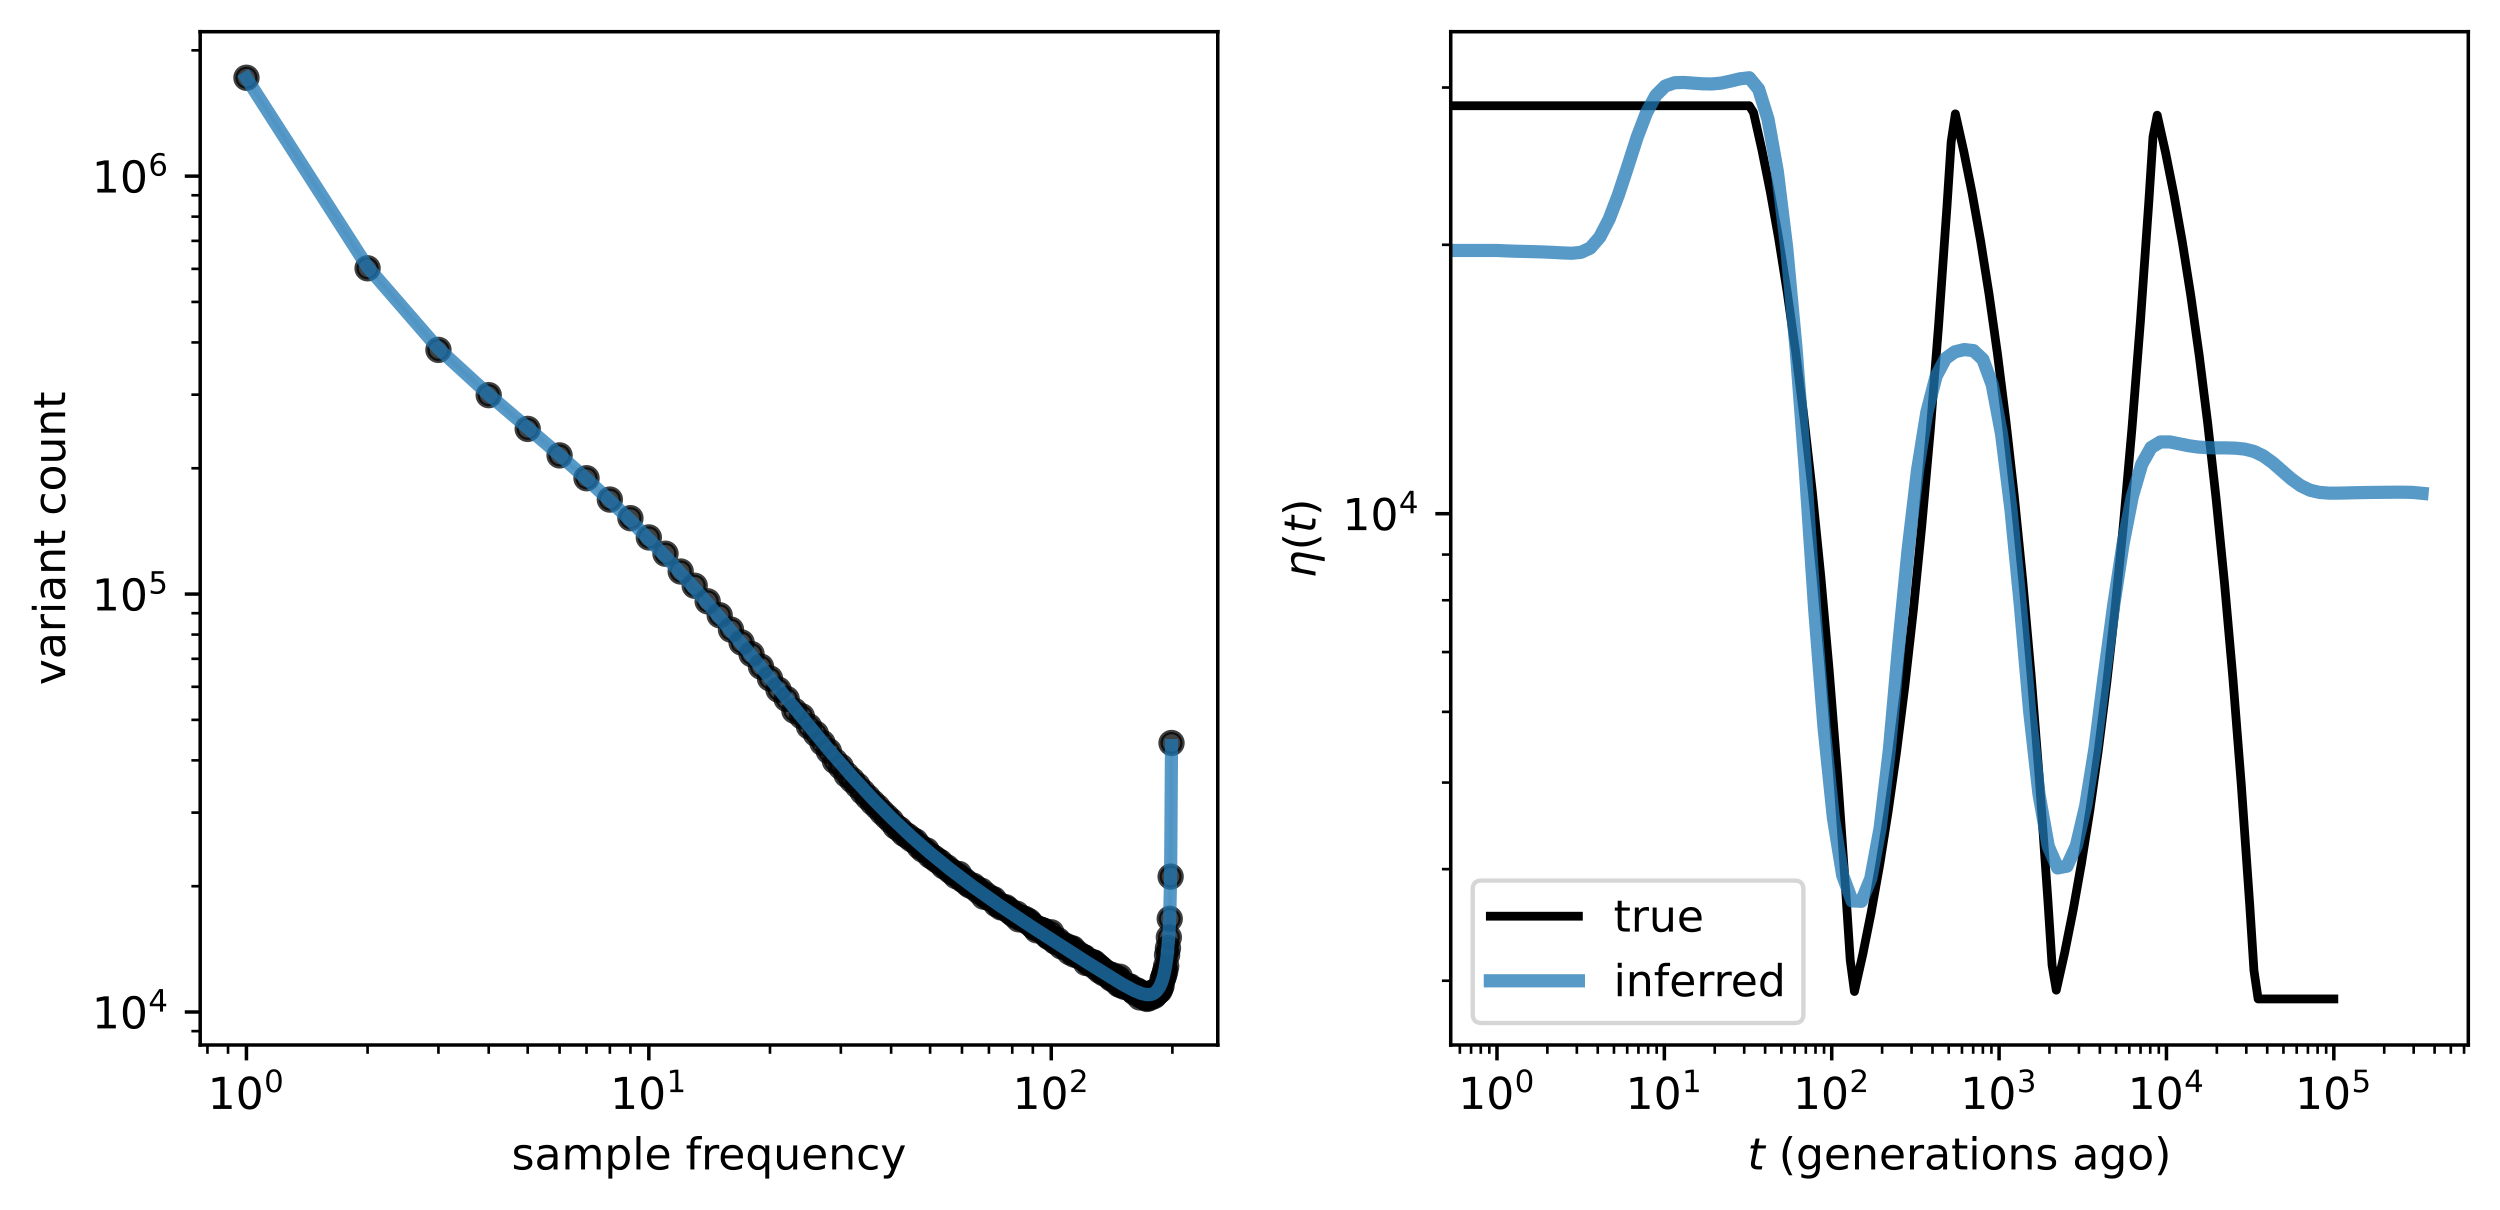 <?xml version="1.0" encoding="utf-8" standalone="no"?>
<!DOCTYPE svg PUBLIC "-//W3C//DTD SVG 1.1//EN"
  "http://www.w3.org/Graphics/SVG/1.1/DTD/svg11.dtd">
<!-- Created with matplotlib (https://matplotlib.org/) -->
<svg height="274.978pt" version="1.1" viewBox="0 0 567.941 274.978" width="567.941pt" xmlns="http://www.w3.org/2000/svg" xmlns:xlink="http://www.w3.org/1999/xlink">
 <defs>
  <style type="text/css">
*{stroke-linecap:butt;stroke-linejoin:round;}
  </style>
 </defs>
 <g id="figure_1">
  <g id="patch_1">
   <path d="M 0 274.978 
L 567.941 274.978 
L 567.941 0 
L 0 0 
z
" style="fill:#ffffff;"/>
  </g>
  <g id="axes_1">
   <g id="patch_2">
    <path d="M 45.478 237.4 
L 276.646 237.4 
L 276.646 7.2 
L 45.478 7.2 
z
" style="fill:#ffffff;"/>
   </g>
   <g id="PolyCollection_1">
    <defs>
     <path d="M 55.986 -257.302 
L 55.986 -257.179 
L 83.505 -214.213 
L 99.603 -195.647 
L 111.024 -185.172 
L 119.883 -177.621 
L 127.122 -171.415 
L 133.242 -165.981 
L 138.543 -161.063 
L 143.219 -156.527 
L 147.402 -152.297 
L 151.186 -148.322 
L 154.641 -144.57 
L 157.819 -141.015 
L 160.761 -137.641 
L 163.5 -134.434 
L 166.062 -131.382 
L 168.469 -128.475 
L 170.738 -125.707 
L 172.885 -123.069 
L 174.921 -120.555 
L 176.858 -118.159 
L 178.705 -115.875 
L 180.47 -113.699 
L 182.16 -111.624 
L 183.781 -109.646 
L 185.338 -107.761 
L 186.836 -105.963 
L 188.28 -104.249 
L 189.673 -102.614 
L 191.019 -101.054 
L 192.321 -99.564 
L 193.581 -98.143 
L 194.803 -96.785 
L 195.988 -95.487 
L 197.139 -94.247 
L 198.257 -93.06 
L 199.345 -91.924 
L 200.404 -90.835 
L 201.435 -89.791 
L 202.44 -88.792 
L 203.421 -87.831 
L 204.378 -86.909 
L 205.312 -86.023 
L 206.224 -85.17 
L 207.117 -84.349 
L 207.989 -83.559 
L 208.843 -82.796 
L 209.679 -82.06 
L 210.498 -81.349 
L 211.3 -80.662 
L 212.086 -79.998 
L 212.857 -79.355 
L 213.613 -78.732 
L 214.355 -78.126 
L 215.084 -77.541 
L 215.799 -76.973 
L 216.502 -76.419 
L 217.192 -75.882 
L 217.871 -75.357 
L 218.538 -74.847 
L 219.194 -74.351 
L 219.84 -73.866 
L 220.475 -73.394 
L 221.1 -72.933 
L 221.716 -72.483 
L 222.322 -72.042 
L 222.919 -71.611 
L 223.507 -71.19 
L 224.087 -70.777 
L 224.658 -70.373 
L 225.221 -69.975 
L 225.777 -69.588 
L 226.324 -69.206 
L 226.864 -68.833 
L 227.397 -68.465 
L 227.923 -68.103 
L 228.442 -67.75 
L 228.954 -67.401 
L 229.46 -67.057 
L 229.96 -66.722 
L 230.453 -66.388 
L 230.94 -66.063 
L 231.421 -65.739 
L 231.897 -65.423 
L 232.366 -65.11 
L 232.831 -64.802 
L 233.29 -64.496 
L 233.744 -64.197 
L 234.192 -63.903 
L 234.636 -63.609 
L 235.074 -63.321 
L 235.508 -63.037 
L 235.938 -62.756 
L 236.362 -62.478 
L 236.782 -62.204 
L 237.198 -61.934 
L 237.609 -61.665 
L 238.017 -61.399 
L 238.42 -61.137 
L 238.819 -60.88 
L 239.214 -60.623 
L 239.605 -60.371 
L 239.992 -60.119 
L 240.376 -59.87 
L 240.756 -59.624 
L 241.132 -59.383 
L 241.505 -59.14 
L 241.874 -58.902 
L 242.24 -58.665 
L 242.603 -58.433 
L 242.962 -58.2 
L 243.318 -57.972 
L 243.671 -57.745 
L 244.021 -57.52 
L 244.368 -57.297 
L 244.711 -57.075 
L 245.052 -56.856 
L 245.39 -56.638 
L 245.725 -56.423 
L 246.057 -56.209 
L 246.387 -55.998 
L 246.713 -55.789 
L 247.038 -55.581 
L 247.359 -55.376 
L 247.678 -55.173 
L 247.994 -54.97 
L 248.308 -54.768 
L 248.619 -54.572 
L 248.928 -54.375 
L 249.235 -54.18 
L 249.539 -53.985 
L 249.841 -53.795 
L 250.141 -53.604 
L 250.438 -53.416 
L 250.733 -53.231 
L 251.026 -53.044 
L 251.317 -52.863 
L 251.606 -52.682 
L 251.893 -52.503 
L 252.177 -52.324 
L 252.46 -52.151 
L 252.74 -51.977 
L 253.019 -51.805 
L 253.296 -51.637 
L 253.57 -51.468 
L 253.843 -51.301 
L 254.114 -51.138 
L 254.383 -50.978 
L 254.651 -50.82 
L 254.916 -50.666 
L 255.18 -50.51 
L 255.442 -50.358 
L 255.703 -50.209 
L 255.961 -50.067 
L 256.218 -49.924 
L 256.474 -49.785 
L 256.727 -49.649 
L 256.979 -49.515 
L 257.23 -49.386 
L 257.479 -49.263 
L 257.726 -49.144 
L 257.972 -49.028 
L 258.216 -48.919 
L 258.459 -48.813 
L 258.7 -48.715 
L 258.94 -48.625 
L 259.179 -48.541 
L 259.416 -48.462 
L 259.651 -48.393 
L 259.886 -48.336 
L 260.118 -48.287 
L 260.35 -48.248 
L 260.58 -48.226 
L 260.809 -48.214 
L 261.036 -48.222 
L 261.263 -48.245 
L 261.488 -48.283 
L 261.711 -48.348 
L 261.934 -48.435 
L 262.155 -48.549 
L 262.375 -48.697 
L 262.594 -48.877 
L 262.811 -49.099 
L 263.027 -49.363 
L 263.243 -49.678 
L 263.457 -50.052 
L 263.67 -50.5 
L 263.881 -51.02 
L 264.092 -51.637 
L 264.301 -52.365 
L 264.51 -53.227 
L 264.717 -54.256 
L 264.923 -55.501 
L 265.129 -57.038 
L 265.333 -59.008 
L 265.536 -61.731 
L 265.738 -66.117 
L 265.939 -75.619 
L 266.139 -105.209 
L 266.139 -105.985 
L 266.139 -105.985 
L 265.939 -76.728 
L 265.738 -67.361 
L 265.536 -63.042 
L 265.333 -60.362 
L 265.129 -58.425 
L 264.923 -56.912 
L 264.717 -55.69 
L 264.51 -54.68 
L 264.301 -53.832 
L 264.092 -53.119 
L 263.881 -52.51 
L 263.67 -51.998 
L 263.457 -51.563 
L 263.243 -51.191 
L 263.027 -50.881 
L 262.811 -50.622 
L 262.594 -50.405 
L 262.375 -50.228 
L 262.155 -50.085 
L 261.934 -49.972 
L 261.711 -49.888 
L 261.488 -49.825 
L 261.263 -49.785 
L 261.036 -49.763 
L 260.809 -49.755 
L 260.58 -49.766 
L 260.35 -49.792 
L 260.118 -49.829 
L 259.886 -49.877 
L 259.651 -49.932 
L 259.416 -50.001 
L 259.179 -50.074 
L 258.94 -50.158 
L 258.7 -50.249 
L 258.459 -50.344 
L 258.216 -50.449 
L 257.972 -50.554 
L 257.726 -50.669 
L 257.479 -50.784 
L 257.23 -50.906 
L 256.979 -51.035 
L 256.727 -51.163 
L 256.474 -51.298 
L 256.218 -51.432 
L 255.961 -51.574 
L 255.703 -51.714 
L 255.442 -51.861 
L 255.18 -52.008 
L 254.916 -52.161 
L 254.651 -52.314 
L 254.383 -52.469 
L 254.114 -52.627 
L 253.843 -52.788 
L 253.57 -52.952 
L 253.296 -53.115 
L 253.019 -53.281 
L 252.74 -53.45 
L 252.46 -53.621 
L 252.177 -53.792 
L 251.893 -53.968 
L 251.606 -54.144 
L 251.317 -54.319 
L 251.026 -54.5 
L 250.733 -54.68 
L 250.438 -54.866 
L 250.141 -55.051 
L 249.841 -55.235 
L 249.539 -55.424 
L 249.235 -55.613 
L 248.928 -55.804 
L 248.619 -55.998 
L 248.308 -56.194 
L 247.994 -56.392 
L 247.678 -56.588 
L 247.359 -56.791 
L 247.038 -56.992 
L 246.713 -57.198 
L 246.387 -57.404 
L 246.057 -57.611 
L 245.725 -57.821 
L 245.39 -58.032 
L 245.052 -58.245 
L 244.711 -58.46 
L 244.368 -58.677 
L 244.021 -58.896 
L 243.671 -59.12 
L 243.318 -59.342 
L 242.962 -59.569 
L 242.603 -59.795 
L 242.24 -60.025 
L 241.874 -60.257 
L 241.505 -60.493 
L 241.132 -60.73 
L 240.756 -60.969 
L 240.376 -61.21 
L 239.992 -61.455 
L 239.605 -61.7 
L 239.214 -61.95 
L 238.819 -62.202 
L 238.42 -62.457 
L 238.017 -62.716 
L 237.609 -62.975 
L 237.198 -63.239 
L 236.782 -63.506 
L 236.362 -63.777 
L 235.938 -64.051 
L 235.508 -64.326 
L 235.074 -64.607 
L 234.636 -64.891 
L 234.192 -65.178 
L 233.744 -65.468 
L 233.29 -65.764 
L 232.831 -66.065 
L 232.366 -66.369 
L 231.897 -66.675 
L 231.421 -66.989 
L 230.94 -67.305 
L 230.453 -67.626 
L 229.96 -67.954 
L 229.46 -68.287 
L 228.954 -68.626 
L 228.442 -68.969 
L 227.923 -69.319 
L 227.397 -69.675 
L 226.864 -70.036 
L 226.324 -70.404 
L 225.777 -70.779 
L 225.221 -71.162 
L 224.658 -71.554 
L 224.087 -71.952 
L 223.507 -72.36 
L 222.919 -72.775 
L 222.322 -73.2 
L 221.716 -73.634 
L 221.1 -74.079 
L 220.475 -74.533 
L 219.84 -74.999 
L 219.194 -75.477 
L 218.538 -75.967 
L 217.871 -76.469 
L 217.192 -76.986 
L 216.502 -77.517 
L 215.799 -78.062 
L 215.084 -78.625 
L 214.355 -79.204 
L 213.613 -79.799 
L 212.857 -80.415 
L 212.086 -81.049 
L 211.3 -81.705 
L 210.498 -82.383 
L 209.679 -83.086 
L 208.843 -83.813 
L 207.989 -84.565 
L 207.117 -85.347 
L 206.224 -86.157 
L 205.312 -87.001 
L 204.378 -87.877 
L 203.421 -88.788 
L 202.44 -89.737 
L 201.435 -90.726 
L 200.404 -91.758 
L 199.345 -92.834 
L 198.257 -93.958 
L 197.139 -95.132 
L 195.988 -96.36 
L 194.803 -97.644 
L 193.581 -98.987 
L 192.321 -100.395 
L 191.019 -101.869 
L 189.673 -103.414 
L 188.28 -105.034 
L 186.836 -106.733 
L 185.338 -108.514 
L 183.781 -110.382 
L 182.16 -112.343 
L 180.47 -114.399 
L 178.705 -116.558 
L 176.858 -118.822 
L 174.921 -121.2 
L 172.885 -123.694 
L 170.738 -126.313 
L 168.469 -129.061 
L 166.062 -131.947 
L 163.5 -134.979 
L 160.761 -138.166 
L 157.819 -141.519 
L 154.641 -145.052 
L 151.186 -148.783 
L 147.402 -152.736 
L 143.219 -156.945 
L 138.543 -161.458 
L 133.242 -166.353 
L 127.122 -171.764 
L 119.883 -177.944 
L 111.024 -185.468 
L 99.603 -195.907 
L 83.505 -214.421 
L 55.986 -257.302 
z
" id="m30b6e7c405" style="stroke:#1f77b4;stroke-opacity:0.1;"/>
    </defs>
    <g clip-path="url(#pe6b07a70de)">
     <use style="fill:#1f77b4;fill-opacity:0.1;stroke:#1f77b4;stroke-opacity:0.1;" x="0" xlink:href="#m30b6e7c405" y="274.978"/>
    </g>
   </g>
   <g id="matplotlib.axis_1">
    <g id="xtick_1">
     <g id="line2d_1">
      <defs>
       <path d="M 0 0 
L 0 3.5 
" id="mfb76764af2" style="stroke:#000000;stroke-width:0.8;"/>
      </defs>
      <g>
       <use style="stroke:#000000;stroke-width:0.8;" x="55.986" xlink:href="#mfb76764af2" y="237.4"/>
      </g>
     </g>
     <g id="text_1">
      <!-- $\mathdefault{10^{0}}$ -->
      <defs>
       <path d="M 12.406 8.297 
L 28.516 8.297 
L 28.516 63.922 
L 10.984 60.406 
L 10.984 69.391 
L 28.422 72.906 
L 38.281 72.906 
L 38.281 8.297 
L 54.391 8.297 
L 54.391 0 
L 12.406 0 
z
" id="DejaVuSans-49"/>
       <path d="M 31.781 66.406 
Q 24.172 66.406 20.328 58.906 
Q 16.5 51.422 16.5 36.375 
Q 16.5 21.391 20.328 13.891 
Q 24.172 6.391 31.781 6.391 
Q 39.453 6.391 43.281 13.891 
Q 47.125 21.391 47.125 36.375 
Q 47.125 51.422 43.281 58.906 
Q 39.453 66.406 31.781 66.406 
z
M 31.781 74.219 
Q 44.047 74.219 50.516 64.516 
Q 56.984 54.828 56.984 36.375 
Q 56.984 17.969 50.516 8.266 
Q 44.047 -1.422 31.781 -1.422 
Q 19.531 -1.422 13.062 8.266 
Q 6.594 17.969 6.594 36.375 
Q 6.594 54.828 13.062 64.516 
Q 19.531 74.219 31.781 74.219 
z
" id="DejaVuSans-48"/>
      </defs>
      <g transform="translate(47.186 251.998)scale(0.1 -0.1)">
       <use transform="translate(0 0.766)" xlink:href="#DejaVuSans-49"/>
       <use transform="translate(63.623 0.766)" xlink:href="#DejaVuSans-48"/>
       <use transform="translate(128.203 39.047)scale(0.7)" xlink:href="#DejaVuSans-48"/>
      </g>
     </g>
    </g>
    <g id="xtick_2">
     <g id="line2d_2">
      <g>
       <use style="stroke:#000000;stroke-width:0.8;" x="147.402" xlink:href="#mfb76764af2" y="237.4"/>
      </g>
     </g>
     <g id="text_2">
      <!-- $\mathdefault{10^{1}}$ -->
      <g transform="translate(138.602 251.998)scale(0.1 -0.1)">
       <use transform="translate(0 0.684)" xlink:href="#DejaVuSans-49"/>
       <use transform="translate(63.623 0.684)" xlink:href="#DejaVuSans-48"/>
       <use transform="translate(128.203 38.966)scale(0.7)" xlink:href="#DejaVuSans-49"/>
      </g>
     </g>
    </g>
    <g id="xtick_3">
     <g id="line2d_3">
      <g>
       <use style="stroke:#000000;stroke-width:0.8;" x="238.819" xlink:href="#mfb76764af2" y="237.4"/>
      </g>
     </g>
     <g id="text_3">
      <!-- $\mathdefault{10^{2}}$ -->
      <defs>
       <path d="M 19.188 8.297 
L 53.609 8.297 
L 53.609 0 
L 7.328 0 
L 7.328 8.297 
Q 12.938 14.109 22.625 23.891 
Q 32.328 33.688 34.812 36.531 
Q 39.547 41.844 41.422 45.531 
Q 43.312 49.219 43.312 52.781 
Q 43.312 58.594 39.234 62.25 
Q 35.156 65.922 28.609 65.922 
Q 23.969 65.922 18.812 64.312 
Q 13.672 62.703 7.812 59.422 
L 7.812 69.391 
Q 13.766 71.781 18.938 73 
Q 24.125 74.219 28.422 74.219 
Q 39.75 74.219 46.484 68.547 
Q 53.219 62.891 53.219 53.422 
Q 53.219 48.922 51.531 44.891 
Q 49.859 40.875 45.406 35.406 
Q 44.188 33.984 37.641 27.219 
Q 31.109 20.453 19.188 8.297 
z
" id="DejaVuSans-50"/>
      </defs>
      <g transform="translate(230.019 251.998)scale(0.1 -0.1)">
       <use transform="translate(0 0.766)" xlink:href="#DejaVuSans-49"/>
       <use transform="translate(63.623 0.766)" xlink:href="#DejaVuSans-48"/>
       <use transform="translate(128.203 39.047)scale(0.7)" xlink:href="#DejaVuSans-50"/>
      </g>
     </g>
    </g>
    <g id="xtick_4">
     <g id="line2d_4">
      <defs>
       <path d="M 0 0 
L 0 2 
" id="m4f68a360ba" style="stroke:#000000;stroke-width:0.6;"/>
      </defs>
      <g>
       <use style="stroke:#000000;stroke-width:0.6;" x="47.127" xlink:href="#m4f68a360ba" y="237.4"/>
      </g>
     </g>
    </g>
    <g id="xtick_5">
     <g id="line2d_5">
      <g>
       <use style="stroke:#000000;stroke-width:0.6;" x="51.803" xlink:href="#m4f68a360ba" y="237.4"/>
      </g>
     </g>
    </g>
    <g id="xtick_6">
     <g id="line2d_6">
      <g>
       <use style="stroke:#000000;stroke-width:0.6;" x="83.505" xlink:href="#m4f68a360ba" y="237.4"/>
      </g>
     </g>
    </g>
    <g id="xtick_7">
     <g id="line2d_7">
      <g>
       <use style="stroke:#000000;stroke-width:0.6;" x="99.603" xlink:href="#m4f68a360ba" y="237.4"/>
      </g>
     </g>
    </g>
    <g id="xtick_8">
     <g id="line2d_8">
      <g>
       <use style="stroke:#000000;stroke-width:0.6;" x="111.024" xlink:href="#m4f68a360ba" y="237.4"/>
      </g>
     </g>
    </g>
    <g id="xtick_9">
     <g id="line2d_9">
      <g>
       <use style="stroke:#000000;stroke-width:0.6;" x="119.883" xlink:href="#m4f68a360ba" y="237.4"/>
      </g>
     </g>
    </g>
    <g id="xtick_10">
     <g id="line2d_10">
      <g>
       <use style="stroke:#000000;stroke-width:0.6;" x="127.122" xlink:href="#m4f68a360ba" y="237.4"/>
      </g>
     </g>
    </g>
    <g id="xtick_11">
     <g id="line2d_11">
      <g>
       <use style="stroke:#000000;stroke-width:0.6;" x="133.242" xlink:href="#m4f68a360ba" y="237.4"/>
      </g>
     </g>
    </g>
    <g id="xtick_12">
     <g id="line2d_12">
      <g>
       <use style="stroke:#000000;stroke-width:0.6;" x="138.543" xlink:href="#m4f68a360ba" y="237.4"/>
      </g>
     </g>
    </g>
    <g id="xtick_13">
     <g id="line2d_13">
      <g>
       <use style="stroke:#000000;stroke-width:0.6;" x="143.219" xlink:href="#m4f68a360ba" y="237.4"/>
      </g>
     </g>
    </g>
    <g id="xtick_14">
     <g id="line2d_14">
      <g>
       <use style="stroke:#000000;stroke-width:0.6;" x="174.921" xlink:href="#m4f68a360ba" y="237.4"/>
      </g>
     </g>
    </g>
    <g id="xtick_15">
     <g id="line2d_15">
      <g>
       <use style="stroke:#000000;stroke-width:0.6;" x="191.019" xlink:href="#m4f68a360ba" y="237.4"/>
      </g>
     </g>
    </g>
    <g id="xtick_16">
     <g id="line2d_16">
      <g>
       <use style="stroke:#000000;stroke-width:0.6;" x="202.44" xlink:href="#m4f68a360ba" y="237.4"/>
      </g>
     </g>
    </g>
    <g id="xtick_17">
     <g id="line2d_17">
      <g>
       <use style="stroke:#000000;stroke-width:0.6;" x="211.3" xlink:href="#m4f68a360ba" y="237.4"/>
      </g>
     </g>
    </g>
    <g id="xtick_18">
     <g id="line2d_18">
      <g>
       <use style="stroke:#000000;stroke-width:0.6;" x="218.538" xlink:href="#m4f68a360ba" y="237.4"/>
      </g>
     </g>
    </g>
    <g id="xtick_19">
     <g id="line2d_19">
      <g>
       <use style="stroke:#000000;stroke-width:0.6;" x="224.658" xlink:href="#m4f68a360ba" y="237.4"/>
      </g>
     </g>
    </g>
    <g id="xtick_20">
     <g id="line2d_20">
      <g>
       <use style="stroke:#000000;stroke-width:0.6;" x="229.96" xlink:href="#m4f68a360ba" y="237.4"/>
      </g>
     </g>
    </g>
    <g id="xtick_21">
     <g id="line2d_21">
      <g>
       <use style="stroke:#000000;stroke-width:0.6;" x="234.636" xlink:href="#m4f68a360ba" y="237.4"/>
      </g>
     </g>
    </g>
    <g id="xtick_22">
     <g id="line2d_22">
      <g>
       <use style="stroke:#000000;stroke-width:0.6;" x="266.338" xlink:href="#m4f68a360ba" y="237.4"/>
      </g>
     </g>
    </g>
    <g id="text_4">
     <!-- sample frequency -->
     <defs>
      <path d="M 44.281 53.078 
L 44.281 44.578 
Q 40.484 46.531 36.375 47.5 
Q 32.281 48.484 27.875 48.484 
Q 21.188 48.484 17.844 46.438 
Q 14.5 44.391 14.5 40.281 
Q 14.5 37.156 16.891 35.375 
Q 19.281 33.594 26.516 31.984 
L 29.594 31.297 
Q 39.156 29.25 43.188 25.516 
Q 47.219 21.781 47.219 15.094 
Q 47.219 7.469 41.188 3.016 
Q 35.156 -1.422 24.609 -1.422 
Q 20.219 -1.422 15.453 -0.562 
Q 10.688 0.297 5.422 2 
L 5.422 11.281 
Q 10.406 8.688 15.234 7.391 
Q 20.062 6.109 24.812 6.109 
Q 31.156 6.109 34.562 8.281 
Q 37.984 10.453 37.984 14.406 
Q 37.984 18.062 35.516 20.016 
Q 33.062 21.969 24.703 23.781 
L 21.578 24.516 
Q 13.234 26.266 9.516 29.906 
Q 5.812 33.547 5.812 39.891 
Q 5.812 47.609 11.281 51.797 
Q 16.75 56 26.812 56 
Q 31.781 56 36.172 55.266 
Q 40.578 54.547 44.281 53.078 
z
" id="DejaVuSans-115"/>
      <path d="M 34.281 27.484 
Q 23.391 27.484 19.188 25 
Q 14.984 22.516 14.984 16.5 
Q 14.984 11.719 18.141 8.906 
Q 21.297 6.109 26.703 6.109 
Q 34.188 6.109 38.703 11.406 
Q 43.219 16.703 43.219 25.484 
L 43.219 27.484 
z
M 52.203 31.203 
L 52.203 0 
L 43.219 0 
L 43.219 8.297 
Q 40.141 3.328 35.547 0.953 
Q 30.953 -1.422 24.312 -1.422 
Q 15.922 -1.422 10.953 3.297 
Q 6 8.016 6 15.922 
Q 6 25.141 12.172 29.828 
Q 18.359 34.516 30.609 34.516 
L 43.219 34.516 
L 43.219 35.406 
Q 43.219 41.609 39.141 45 
Q 35.062 48.391 27.688 48.391 
Q 23 48.391 18.547 47.266 
Q 14.109 46.141 10.016 43.891 
L 10.016 52.203 
Q 14.938 54.109 19.578 55.047 
Q 24.219 56 28.609 56 
Q 40.484 56 46.344 49.844 
Q 52.203 43.703 52.203 31.203 
z
" id="DejaVuSans-97"/>
      <path d="M 52 44.188 
Q 55.375 50.25 60.062 53.125 
Q 64.75 56 71.094 56 
Q 79.641 56 84.281 50.016 
Q 88.922 44.047 88.922 33.016 
L 88.922 0 
L 79.891 0 
L 79.891 32.719 
Q 79.891 40.578 77.094 44.375 
Q 74.312 48.188 68.609 48.188 
Q 61.625 48.188 57.562 43.547 
Q 53.516 38.922 53.516 30.906 
L 53.516 0 
L 44.484 0 
L 44.484 32.719 
Q 44.484 40.625 41.703 44.406 
Q 38.922 48.188 33.109 48.188 
Q 26.219 48.188 22.156 43.531 
Q 18.109 38.875 18.109 30.906 
L 18.109 0 
L 9.078 0 
L 9.078 54.688 
L 18.109 54.688 
L 18.109 46.188 
Q 21.188 51.219 25.484 53.609 
Q 29.781 56 35.688 56 
Q 41.656 56 45.828 52.969 
Q 50 49.953 52 44.188 
z
" id="DejaVuSans-109"/>
      <path d="M 18.109 8.203 
L 18.109 -20.797 
L 9.078 -20.797 
L 9.078 54.688 
L 18.109 54.688 
L 18.109 46.391 
Q 20.953 51.266 25.266 53.625 
Q 29.594 56 35.594 56 
Q 45.562 56 51.781 48.094 
Q 58.016 40.188 58.016 27.297 
Q 58.016 14.406 51.781 6.484 
Q 45.562 -1.422 35.594 -1.422 
Q 29.594 -1.422 25.266 0.953 
Q 20.953 3.328 18.109 8.203 
z
M 48.688 27.297 
Q 48.688 37.203 44.609 42.844 
Q 40.531 48.484 33.406 48.484 
Q 26.266 48.484 22.188 42.844 
Q 18.109 37.203 18.109 27.297 
Q 18.109 17.391 22.188 11.75 
Q 26.266 6.109 33.406 6.109 
Q 40.531 6.109 44.609 11.75 
Q 48.688 17.391 48.688 27.297 
z
" id="DejaVuSans-112"/>
      <path d="M 9.422 75.984 
L 18.406 75.984 
L 18.406 0 
L 9.422 0 
z
" id="DejaVuSans-108"/>
      <path d="M 56.203 29.594 
L 56.203 25.203 
L 14.891 25.203 
Q 15.484 15.922 20.484 11.062 
Q 25.484 6.203 34.422 6.203 
Q 39.594 6.203 44.453 7.469 
Q 49.312 8.734 54.109 11.281 
L 54.109 2.781 
Q 49.266 0.734 44.188 -0.344 
Q 39.109 -1.422 33.891 -1.422 
Q 20.797 -1.422 13.156 6.188 
Q 5.516 13.812 5.516 26.812 
Q 5.516 40.234 12.766 48.109 
Q 20.016 56 32.328 56 
Q 43.359 56 49.781 48.891 
Q 56.203 41.797 56.203 29.594 
z
M 47.219 32.234 
Q 47.125 39.594 43.094 43.984 
Q 39.062 48.391 32.422 48.391 
Q 24.906 48.391 20.391 44.141 
Q 15.875 39.891 15.188 32.172 
z
" id="DejaVuSans-101"/>
      <path id="DejaVuSans-32"/>
      <path d="M 37.109 75.984 
L 37.109 68.5 
L 28.516 68.5 
Q 23.688 68.5 21.797 66.547 
Q 19.922 64.594 19.922 59.516 
L 19.922 54.688 
L 34.719 54.688 
L 34.719 47.703 
L 19.922 47.703 
L 19.922 0 
L 10.891 0 
L 10.891 47.703 
L 2.297 47.703 
L 2.297 54.688 
L 10.891 54.688 
L 10.891 58.5 
Q 10.891 67.625 15.141 71.797 
Q 19.391 75.984 28.609 75.984 
z
" id="DejaVuSans-102"/>
      <path d="M 41.109 46.297 
Q 39.594 47.172 37.812 47.578 
Q 36.031 48 33.891 48 
Q 26.266 48 22.188 43.047 
Q 18.109 38.094 18.109 28.812 
L 18.109 0 
L 9.078 0 
L 9.078 54.688 
L 18.109 54.688 
L 18.109 46.188 
Q 20.953 51.172 25.484 53.578 
Q 30.031 56 36.531 56 
Q 37.453 56 38.578 55.875 
Q 39.703 55.766 41.062 55.516 
z
" id="DejaVuSans-114"/>
      <path d="M 14.797 27.297 
Q 14.797 17.391 18.875 11.75 
Q 22.953 6.109 30.078 6.109 
Q 37.203 6.109 41.297 11.75 
Q 45.406 17.391 45.406 27.297 
Q 45.406 37.203 41.297 42.844 
Q 37.203 48.484 30.078 48.484 
Q 22.953 48.484 18.875 42.844 
Q 14.797 37.203 14.797 27.297 
z
M 45.406 8.203 
Q 42.578 3.328 38.25 0.953 
Q 33.938 -1.422 27.875 -1.422 
Q 17.969 -1.422 11.734 6.484 
Q 5.516 14.406 5.516 27.297 
Q 5.516 40.188 11.734 48.094 
Q 17.969 56 27.875 56 
Q 33.938 56 38.25 53.625 
Q 42.578 51.266 45.406 46.391 
L 45.406 54.688 
L 54.391 54.688 
L 54.391 -20.797 
L 45.406 -20.797 
z
" id="DejaVuSans-113"/>
      <path d="M 8.5 21.578 
L 8.5 54.688 
L 17.484 54.688 
L 17.484 21.922 
Q 17.484 14.156 20.5 10.266 
Q 23.531 6.391 29.594 6.391 
Q 36.859 6.391 41.078 11.031 
Q 45.312 15.672 45.312 23.688 
L 45.312 54.688 
L 54.297 54.688 
L 54.297 0 
L 45.312 0 
L 45.312 8.406 
Q 42.047 3.422 37.719 1 
Q 33.406 -1.422 27.688 -1.422 
Q 18.266 -1.422 13.375 4.438 
Q 8.5 10.297 8.5 21.578 
z
M 31.109 56 
z
" id="DejaVuSans-117"/>
      <path d="M 54.891 33.016 
L 54.891 0 
L 45.906 0 
L 45.906 32.719 
Q 45.906 40.484 42.875 44.328 
Q 39.844 48.188 33.797 48.188 
Q 26.516 48.188 22.312 43.547 
Q 18.109 38.922 18.109 30.906 
L 18.109 0 
L 9.078 0 
L 9.078 54.688 
L 18.109 54.688 
L 18.109 46.188 
Q 21.344 51.125 25.703 53.562 
Q 30.078 56 35.797 56 
Q 45.219 56 50.047 50.172 
Q 54.891 44.344 54.891 33.016 
z
" id="DejaVuSans-110"/>
      <path d="M 48.781 52.594 
L 48.781 44.188 
Q 44.969 46.297 41.141 47.344 
Q 37.312 48.391 33.406 48.391 
Q 24.656 48.391 19.812 42.844 
Q 14.984 37.312 14.984 27.297 
Q 14.984 17.281 19.812 11.734 
Q 24.656 6.203 33.406 6.203 
Q 37.312 6.203 41.141 7.25 
Q 44.969 8.297 48.781 10.406 
L 48.781 2.094 
Q 45.016 0.344 40.984 -0.531 
Q 36.969 -1.422 32.422 -1.422 
Q 20.062 -1.422 12.781 6.344 
Q 5.516 14.109 5.516 27.297 
Q 5.516 40.672 12.859 48.328 
Q 20.219 56 33.016 56 
Q 37.156 56 41.109 55.141 
Q 45.062 54.297 48.781 52.594 
z
" id="DejaVuSans-99"/>
      <path d="M 32.172 -5.078 
Q 28.375 -14.844 24.75 -17.812 
Q 21.141 -20.797 15.094 -20.797 
L 7.906 -20.797 
L 7.906 -13.281 
L 13.188 -13.281 
Q 16.891 -13.281 18.938 -11.516 
Q 21 -9.766 23.484 -3.219 
L 25.094 0.875 
L 2.984 54.688 
L 12.5 54.688 
L 29.594 11.922 
L 46.688 54.688 
L 56.203 54.688 
z
" id="DejaVuSans-121"/>
     </defs>
     <g transform="translate(116.218 265.677)scale(0.1 -0.1)">
      <use xlink:href="#DejaVuSans-115"/>
      <use x="52.1" xlink:href="#DejaVuSans-97"/>
      <use x="113.379" xlink:href="#DejaVuSans-109"/>
      <use x="210.791" xlink:href="#DejaVuSans-112"/>
      <use x="274.268" xlink:href="#DejaVuSans-108"/>
      <use x="302.051" xlink:href="#DejaVuSans-101"/>
      <use x="363.574" xlink:href="#DejaVuSans-32"/>
      <use x="395.361" xlink:href="#DejaVuSans-102"/>
      <use x="430.566" xlink:href="#DejaVuSans-114"/>
      <use x="469.43" xlink:href="#DejaVuSans-101"/>
      <use x="530.953" xlink:href="#DejaVuSans-113"/>
      <use x="594.43" xlink:href="#DejaVuSans-117"/>
      <use x="657.809" xlink:href="#DejaVuSans-101"/>
      <use x="719.332" xlink:href="#DejaVuSans-110"/>
      <use x="782.711" xlink:href="#DejaVuSans-99"/>
      <use x="837.691" xlink:href="#DejaVuSans-121"/>
     </g>
    </g>
   </g>
   <g id="matplotlib.axis_2">
    <g id="ytick_1">
     <g id="line2d_23">
      <defs>
       <path d="M 0 0 
L -3.5 0 
" id="me378a0e6be" style="stroke:#000000;stroke-width:0.8;"/>
      </defs>
      <g>
       <use style="stroke:#000000;stroke-width:0.8;" x="45.478" xlink:href="#me378a0e6be" y="229.903"/>
      </g>
     </g>
     <g id="text_5">
      <!-- $\mathdefault{10^{4}}$ -->
      <defs>
       <path d="M 37.797 64.312 
L 12.891 25.391 
L 37.797 25.391 
z
M 35.203 72.906 
L 47.609 72.906 
L 47.609 25.391 
L 58.016 25.391 
L 58.016 17.188 
L 47.609 17.188 
L 47.609 0 
L 37.797 0 
L 37.797 17.188 
L 4.891 17.188 
L 4.891 26.703 
z
" id="DejaVuSans-52"/>
      </defs>
      <g transform="translate(20.878 233.702)scale(0.1 -0.1)">
       <use transform="translate(0 0.684)" xlink:href="#DejaVuSans-49"/>
       <use transform="translate(63.623 0.684)" xlink:href="#DejaVuSans-48"/>
       <use transform="translate(128.203 38.966)scale(0.7)" xlink:href="#DejaVuSans-52"/>
      </g>
     </g>
    </g>
    <g id="ytick_2">
     <g id="line2d_24">
      <g>
       <use style="stroke:#000000;stroke-width:0.8;" x="45.478" xlink:href="#me378a0e6be" y="134.958"/>
      </g>
     </g>
     <g id="text_6">
      <!-- $\mathdefault{10^{5}}$ -->
      <defs>
       <path d="M 10.797 72.906 
L 49.516 72.906 
L 49.516 64.594 
L 19.828 64.594 
L 19.828 46.734 
Q 21.969 47.469 24.109 47.828 
Q 26.266 48.188 28.422 48.188 
Q 40.625 48.188 47.75 41.5 
Q 54.891 34.812 54.891 23.391 
Q 54.891 11.625 47.562 5.094 
Q 40.234 -1.422 26.906 -1.422 
Q 22.312 -1.422 17.547 -0.641 
Q 12.797 0.141 7.719 1.703 
L 7.719 11.625 
Q 12.109 9.234 16.797 8.062 
Q 21.484 6.891 26.703 6.891 
Q 35.156 6.891 40.078 11.328 
Q 45.016 15.766 45.016 23.391 
Q 45.016 31 40.078 35.438 
Q 35.156 39.891 26.703 39.891 
Q 22.75 39.891 18.812 39.016 
Q 14.891 38.141 10.797 36.281 
z
" id="DejaVuSans-53"/>
      </defs>
      <g transform="translate(20.878 138.757)scale(0.1 -0.1)">
       <use transform="translate(0 0.684)" xlink:href="#DejaVuSans-49"/>
       <use transform="translate(63.623 0.684)" xlink:href="#DejaVuSans-48"/>
       <use transform="translate(128.203 38.966)scale(0.7)" xlink:href="#DejaVuSans-53"/>
      </g>
     </g>
    </g>
    <g id="ytick_3">
     <g id="line2d_25">
      <g>
       <use style="stroke:#000000;stroke-width:0.8;" x="45.478" xlink:href="#me378a0e6be" y="40.013"/>
      </g>
     </g>
     <g id="text_7">
      <!-- $\mathdefault{10^{6}}$ -->
      <defs>
       <path d="M 33.016 40.375 
Q 26.375 40.375 22.484 35.828 
Q 18.609 31.297 18.609 23.391 
Q 18.609 15.531 22.484 10.953 
Q 26.375 6.391 33.016 6.391 
Q 39.656 6.391 43.531 10.953 
Q 47.406 15.531 47.406 23.391 
Q 47.406 31.297 43.531 35.828 
Q 39.656 40.375 33.016 40.375 
z
M 52.594 71.297 
L 52.594 62.312 
Q 48.875 64.062 45.094 64.984 
Q 41.312 65.922 37.594 65.922 
Q 27.828 65.922 22.672 59.328 
Q 17.531 52.734 16.797 39.406 
Q 19.672 43.656 24.016 45.922 
Q 28.375 48.188 33.594 48.188 
Q 44.578 48.188 50.953 41.516 
Q 57.328 34.859 57.328 23.391 
Q 57.328 12.156 50.688 5.359 
Q 44.047 -1.422 33.016 -1.422 
Q 20.359 -1.422 13.672 8.266 
Q 6.984 17.969 6.984 36.375 
Q 6.984 53.656 15.188 63.938 
Q 23.391 74.219 37.203 74.219 
Q 40.922 74.219 44.703 73.484 
Q 48.484 72.75 52.594 71.297 
z
" id="DejaVuSans-54"/>
      </defs>
      <g transform="translate(20.878 43.812)scale(0.1 -0.1)">
       <use transform="translate(0 0.766)" xlink:href="#DejaVuSans-49"/>
       <use transform="translate(63.623 0.766)" xlink:href="#DejaVuSans-48"/>
       <use transform="translate(128.203 39.047)scale(0.7)" xlink:href="#DejaVuSans-54"/>
      </g>
     </g>
    </g>
    <g id="ytick_4">
     <g id="line2d_26">
      <defs>
       <path d="M 0 0 
L -2 0 
" id="m9e215c19e2" style="stroke:#000000;stroke-width:0.6;"/>
      </defs>
      <g>
       <use style="stroke:#000000;stroke-width:0.6;" x="45.478" xlink:href="#m9e215c19e2" y="234.248"/>
      </g>
     </g>
    </g>
    <g id="ytick_5">
     <g id="line2d_27">
      <g>
       <use style="stroke:#000000;stroke-width:0.6;" x="45.478" xlink:href="#m9e215c19e2" y="201.322"/>
      </g>
     </g>
    </g>
    <g id="ytick_6">
     <g id="line2d_28">
      <g>
       <use style="stroke:#000000;stroke-width:0.6;" x="45.478" xlink:href="#m9e215c19e2" y="184.603"/>
      </g>
     </g>
    </g>
    <g id="ytick_7">
     <g id="line2d_29">
      <g>
       <use style="stroke:#000000;stroke-width:0.6;" x="45.478" xlink:href="#m9e215c19e2" y="172.74"/>
      </g>
     </g>
    </g>
    <g id="ytick_8">
     <g id="line2d_30">
      <g>
       <use style="stroke:#000000;stroke-width:0.6;" x="45.478" xlink:href="#m9e215c19e2" y="163.539"/>
      </g>
     </g>
    </g>
    <g id="ytick_9">
     <g id="line2d_31">
      <g>
       <use style="stroke:#000000;stroke-width:0.6;" x="45.478" xlink:href="#m9e215c19e2" y="156.021"/>
      </g>
     </g>
    </g>
    <g id="ytick_10">
     <g id="line2d_32">
      <g>
       <use style="stroke:#000000;stroke-width:0.6;" x="45.478" xlink:href="#m9e215c19e2" y="149.665"/>
      </g>
     </g>
    </g>
    <g id="ytick_11">
     <g id="line2d_33">
      <g>
       <use style="stroke:#000000;stroke-width:0.6;" x="45.478" xlink:href="#m9e215c19e2" y="144.159"/>
      </g>
     </g>
    </g>
    <g id="ytick_12">
     <g id="line2d_34">
      <g>
       <use style="stroke:#000000;stroke-width:0.6;" x="45.478" xlink:href="#m9e215c19e2" y="139.302"/>
      </g>
     </g>
    </g>
    <g id="ytick_13">
     <g id="line2d_35">
      <g>
       <use style="stroke:#000000;stroke-width:0.6;" x="45.478" xlink:href="#m9e215c19e2" y="106.377"/>
      </g>
     </g>
    </g>
    <g id="ytick_14">
     <g id="line2d_36">
      <g>
       <use style="stroke:#000000;stroke-width:0.6;" x="45.478" xlink:href="#m9e215c19e2" y="89.658"/>
      </g>
     </g>
    </g>
    <g id="ytick_15">
     <g id="line2d_37">
      <g>
       <use style="stroke:#000000;stroke-width:0.6;" x="45.478" xlink:href="#m9e215c19e2" y="77.795"/>
      </g>
     </g>
    </g>
    <g id="ytick_16">
     <g id="line2d_38">
      <g>
       <use style="stroke:#000000;stroke-width:0.6;" x="45.478" xlink:href="#m9e215c19e2" y="68.594"/>
      </g>
     </g>
    </g>
    <g id="ytick_17">
     <g id="line2d_39">
      <g>
       <use style="stroke:#000000;stroke-width:0.6;" x="45.478" xlink:href="#m9e215c19e2" y="61.076"/>
      </g>
     </g>
    </g>
    <g id="ytick_18">
     <g id="line2d_40">
      <g>
       <use style="stroke:#000000;stroke-width:0.6;" x="45.478" xlink:href="#m9e215c19e2" y="54.72"/>
      </g>
     </g>
    </g>
    <g id="ytick_19">
     <g id="line2d_41">
      <g>
       <use style="stroke:#000000;stroke-width:0.6;" x="45.478" xlink:href="#m9e215c19e2" y="49.214"/>
      </g>
     </g>
    </g>
    <g id="ytick_20">
     <g id="line2d_42">
      <g>
       <use style="stroke:#000000;stroke-width:0.6;" x="45.478" xlink:href="#m9e215c19e2" y="44.357"/>
      </g>
     </g>
    </g>
    <g id="ytick_21">
     <g id="line2d_43">
      <g>
       <use style="stroke:#000000;stroke-width:0.6;" x="45.478" xlink:href="#m9e215c19e2" y="11.432"/>
      </g>
     </g>
    </g>
    <g id="text_8">
     <!-- variant count -->
     <defs>
      <path d="M 2.984 54.688 
L 12.5 54.688 
L 29.594 8.797 
L 46.688 54.688 
L 56.203 54.688 
L 35.688 0 
L 23.484 0 
z
" id="DejaVuSans-118"/>
      <path d="M 9.422 54.688 
L 18.406 54.688 
L 18.406 0 
L 9.422 0 
z
M 9.422 75.984 
L 18.406 75.984 
L 18.406 64.594 
L 9.422 64.594 
z
" id="DejaVuSans-105"/>
      <path d="M 18.312 70.219 
L 18.312 54.688 
L 36.812 54.688 
L 36.812 47.703 
L 18.312 47.703 
L 18.312 18.016 
Q 18.312 11.328 20.141 9.422 
Q 21.969 7.516 27.594 7.516 
L 36.812 7.516 
L 36.812 0 
L 27.594 0 
Q 17.188 0 13.234 3.875 
Q 9.281 7.766 9.281 18.016 
L 9.281 47.703 
L 2.688 47.703 
L 2.688 54.688 
L 9.281 54.688 
L 9.281 70.219 
z
" id="DejaVuSans-116"/>
      <path d="M 30.609 48.391 
Q 23.391 48.391 19.188 42.75 
Q 14.984 37.109 14.984 27.297 
Q 14.984 17.484 19.156 11.844 
Q 23.344 6.203 30.609 6.203 
Q 37.797 6.203 41.984 11.859 
Q 46.188 17.531 46.188 27.297 
Q 46.188 37.016 41.984 42.703 
Q 37.797 48.391 30.609 48.391 
z
M 30.609 56 
Q 42.328 56 49.016 48.375 
Q 55.719 40.766 55.719 27.297 
Q 55.719 13.875 49.016 6.219 
Q 42.328 -1.422 30.609 -1.422 
Q 18.844 -1.422 12.172 6.219 
Q 5.516 13.875 5.516 27.297 
Q 5.516 40.766 12.172 48.375 
Q 18.844 56 30.609 56 
z
" id="DejaVuSans-111"/>
     </defs>
     <g transform="translate(14.798 155.656)rotate(-90)scale(0.1 -0.1)">
      <use xlink:href="#DejaVuSans-118"/>
      <use x="59.18" xlink:href="#DejaVuSans-97"/>
      <use x="120.459" xlink:href="#DejaVuSans-114"/>
      <use x="161.572" xlink:href="#DejaVuSans-105"/>
      <use x="189.355" xlink:href="#DejaVuSans-97"/>
      <use x="250.635" xlink:href="#DejaVuSans-110"/>
      <use x="314.014" xlink:href="#DejaVuSans-116"/>
      <use x="353.223" xlink:href="#DejaVuSans-32"/>
      <use x="385.01" xlink:href="#DejaVuSans-99"/>
      <use x="439.99" xlink:href="#DejaVuSans-111"/>
      <use x="501.172" xlink:href="#DejaVuSans-117"/>
      <use x="564.551" xlink:href="#DejaVuSans-110"/>
      <use x="627.93" xlink:href="#DejaVuSans-116"/>
     </g>
    </g>
   </g>
   <g id="line2d_44">
    <defs>
     <path d="M 0 2.5 
C 0.663 2.5 1.299 2.237 1.768 1.768 
C 2.237 1.299 2.5 0.663 2.5 0 
C 2.5 -0.663 2.237 -1.299 1.768 -1.768 
C 1.299 -2.237 0.663 -2.5 0 -2.5 
C -0.663 -2.5 -1.299 -2.237 -1.768 -1.768 
C -2.237 -1.299 -2.5 -0.663 -2.5 0 
C -2.5 0.663 -2.237 1.299 -1.768 1.768 
C -1.299 2.237 -0.663 2.5 0 2.5 
z
" id="m7d4a0cefea" style="stroke:#000000;stroke-opacity:0.75;"/>
    </defs>
    <g clip-path="url(#pe6b07a70de)">
     <use style="fill-opacity:0.75;stroke:#000000;stroke-opacity:0.75;" x="55.986" xlink:href="#m7d4a0cefea" y="17.664"/>
     <use style="fill-opacity:0.75;stroke:#000000;stroke-opacity:0.75;" x="83.505" xlink:href="#m7d4a0cefea" y="60.949"/>
     <use style="fill-opacity:0.75;stroke:#000000;stroke-opacity:0.75;" x="99.603" xlink:href="#m7d4a0cefea" y="79.486"/>
     <use style="fill-opacity:0.75;stroke:#000000;stroke-opacity:0.75;" x="111.024" xlink:href="#m7d4a0cefea" y="89.768"/>
     <use style="fill-opacity:0.75;stroke:#000000;stroke-opacity:0.75;" x="119.883" xlink:href="#m7d4a0cefea" y="97.436"/>
     <use style="fill-opacity:0.75;stroke:#000000;stroke-opacity:0.75;" x="127.122" xlink:href="#m7d4a0cefea" y="103.456"/>
     <use style="fill-opacity:0.75;stroke:#000000;stroke-opacity:0.75;" x="133.242" xlink:href="#m7d4a0cefea" y="108.639"/>
     <use style="fill-opacity:0.75;stroke:#000000;stroke-opacity:0.75;" x="138.543" xlink:href="#m7d4a0cefea" y="113.491"/>
     <use style="fill-opacity:0.75;stroke:#000000;stroke-opacity:0.75;" x="143.219" xlink:href="#m7d4a0cefea" y="117.718"/>
     <use style="fill-opacity:0.75;stroke:#000000;stroke-opacity:0.75;" x="147.402" xlink:href="#m7d4a0cefea" y="122.093"/>
     <use style="fill-opacity:0.75;stroke:#000000;stroke-opacity:0.75;" x="151.186" xlink:href="#m7d4a0cefea" y="125.795"/>
     <use style="fill-opacity:0.75;stroke:#000000;stroke-opacity:0.75;" x="154.641" xlink:href="#m7d4a0cefea" y="129.836"/>
     <use style="fill-opacity:0.75;stroke:#000000;stroke-opacity:0.75;" x="157.819" xlink:href="#m7d4a0cefea" y="133.066"/>
     <use style="fill-opacity:0.75;stroke:#000000;stroke-opacity:0.75;" x="160.761" xlink:href="#m7d4a0cefea" y="136.604"/>
     <use style="fill-opacity:0.75;stroke:#000000;stroke-opacity:0.75;" x="163.5" xlink:href="#m7d4a0cefea" y="139.771"/>
     <use style="fill-opacity:0.75;stroke:#000000;stroke-opacity:0.75;" x="166.062" xlink:href="#m7d4a0cefea" y="143.038"/>
     <use style="fill-opacity:0.75;stroke:#000000;stroke-opacity:0.75;" x="168.469" xlink:href="#m7d4a0cefea" y="145.958"/>
     <use style="fill-opacity:0.75;stroke:#000000;stroke-opacity:0.75;" x="170.738" xlink:href="#m7d4a0cefea" y="148.6"/>
     <use style="fill-opacity:0.75;stroke:#000000;stroke-opacity:0.75;" x="172.885" xlink:href="#m7d4a0cefea" y="151.452"/>
     <use style="fill-opacity:0.75;stroke:#000000;stroke-opacity:0.75;" x="174.921" xlink:href="#m7d4a0cefea" y="154.124"/>
     <use style="fill-opacity:0.75;stroke:#000000;stroke-opacity:0.75;" x="176.858" xlink:href="#m7d4a0cefea" y="156.679"/>
     <use style="fill-opacity:0.75;stroke:#000000;stroke-opacity:0.75;" x="178.705" xlink:href="#m7d4a0cefea" y="158.782"/>
     <use style="fill-opacity:0.75;stroke:#000000;stroke-opacity:0.75;" x="180.47" xlink:href="#m7d4a0cefea" y="161.462"/>
     <use style="fill-opacity:0.75;stroke:#000000;stroke-opacity:0.75;" x="182.16" xlink:href="#m7d4a0cefea" y="162.726"/>
     <use style="fill-opacity:0.75;stroke:#000000;stroke-opacity:0.75;" x="183.781" xlink:href="#m7d4a0cefea" y="165.008"/>
     <use style="fill-opacity:0.75;stroke:#000000;stroke-opacity:0.75;" x="185.338" xlink:href="#m7d4a0cefea" y="166.7"/>
     <use style="fill-opacity:0.75;stroke:#000000;stroke-opacity:0.75;" x="186.836" xlink:href="#m7d4a0cefea" y="168.751"/>
     <use style="fill-opacity:0.75;stroke:#000000;stroke-opacity:0.75;" x="188.28" xlink:href="#m7d4a0cefea" y="170.643"/>
     <use style="fill-opacity:0.75;stroke:#000000;stroke-opacity:0.75;" x="189.673" xlink:href="#m7d4a0cefea" y="172.887"/>
     <use style="fill-opacity:0.75;stroke:#000000;stroke-opacity:0.75;" x="191.019" xlink:href="#m7d4a0cefea" y="174.184"/>
     <use style="fill-opacity:0.75;stroke:#000000;stroke-opacity:0.75;" x="192.321" xlink:href="#m7d4a0cefea" y="176"/>
     <use style="fill-opacity:0.75;stroke:#000000;stroke-opacity:0.75;" x="193.581" xlink:href="#m7d4a0cefea" y="177.227"/>
     <use style="fill-opacity:0.75;stroke:#000000;stroke-opacity:0.75;" x="194.803" xlink:href="#m7d4a0cefea" y="178.473"/>
     <use style="fill-opacity:0.75;stroke:#000000;stroke-opacity:0.75;" x="195.988" xlink:href="#m7d4a0cefea" y="179.915"/>
     <use style="fill-opacity:0.75;stroke:#000000;stroke-opacity:0.75;" x="197.139" xlink:href="#m7d4a0cefea" y="181.123"/>
     <use style="fill-opacity:0.75;stroke:#000000;stroke-opacity:0.75;" x="198.257" xlink:href="#m7d4a0cefea" y="182.308"/>
     <use style="fill-opacity:0.75;stroke:#000000;stroke-opacity:0.75;" x="199.345" xlink:href="#m7d4a0cefea" y="183.335"/>
     <use style="fill-opacity:0.75;stroke:#000000;stroke-opacity:0.75;" x="200.404" xlink:href="#m7d4a0cefea" y="184.523"/>
     <use style="fill-opacity:0.75;stroke:#000000;stroke-opacity:0.75;" x="201.435" xlink:href="#m7d4a0cefea" y="185.531"/>
     <use style="fill-opacity:0.75;stroke:#000000;stroke-opacity:0.75;" x="202.44" xlink:href="#m7d4a0cefea" y="186.478"/>
     <use style="fill-opacity:0.75;stroke:#000000;stroke-opacity:0.75;" x="203.421" xlink:href="#m7d4a0cefea" y="187.742"/>
     <use style="fill-opacity:0.75;stroke:#000000;stroke-opacity:0.75;" x="204.378" xlink:href="#m7d4a0cefea" y="188.388"/>
     <use style="fill-opacity:0.75;stroke:#000000;stroke-opacity:0.75;" x="205.312" xlink:href="#m7d4a0cefea" y="189.379"/>
     <use style="fill-opacity:0.75;stroke:#000000;stroke-opacity:0.75;" x="206.224" xlink:href="#m7d4a0cefea" y="189.941"/>
     <use style="fill-opacity:0.75;stroke:#000000;stroke-opacity:0.75;" x="207.117" xlink:href="#m7d4a0cefea" y="190.673"/>
     <use style="fill-opacity:0.75;stroke:#000000;stroke-opacity:0.75;" x="207.989" xlink:href="#m7d4a0cefea" y="191.141"/>
     <use style="fill-opacity:0.75;stroke:#000000;stroke-opacity:0.75;" x="208.843" xlink:href="#m7d4a0cefea" y="192.256"/>
     <use style="fill-opacity:0.75;stroke:#000000;stroke-opacity:0.75;" x="209.679" xlink:href="#m7d4a0cefea" y="193.043"/>
     <use style="fill-opacity:0.75;stroke:#000000;stroke-opacity:0.75;" x="210.498" xlink:href="#m7d4a0cefea" y="193.19"/>
     <use style="fill-opacity:0.75;stroke:#000000;stroke-opacity:0.75;" x="211.3" xlink:href="#m7d4a0cefea" y="194.354"/>
     <use style="fill-opacity:0.75;stroke:#000000;stroke-opacity:0.75;" x="212.086" xlink:href="#m7d4a0cefea" y="194.834"/>
     <use style="fill-opacity:0.75;stroke:#000000;stroke-opacity:0.75;" x="212.857" xlink:href="#m7d4a0cefea" y="195.434"/>
     <use style="fill-opacity:0.75;stroke:#000000;stroke-opacity:0.75;" x="213.613" xlink:href="#m7d4a0cefea" y="195.867"/>
     <use style="fill-opacity:0.75;stroke:#000000;stroke-opacity:0.75;" x="214.355" xlink:href="#m7d4a0cefea" y="196.774"/>
     <use style="fill-opacity:0.75;stroke:#000000;stroke-opacity:0.75;" x="215.084" xlink:href="#m7d4a0cefea" y="197.028"/>
     <use style="fill-opacity:0.75;stroke:#000000;stroke-opacity:0.75;" x="215.799" xlink:href="#m7d4a0cefea" y="197.766"/>
     <use style="fill-opacity:0.75;stroke:#000000;stroke-opacity:0.75;" x="216.502" xlink:href="#m7d4a0cefea" y="198.234"/>
     <use style="fill-opacity:0.75;stroke:#000000;stroke-opacity:0.75;" x="217.192" xlink:href="#m7d4a0cefea" y="199.022"/>
     <use style="fill-opacity:0.75;stroke:#000000;stroke-opacity:0.75;" x="217.871" xlink:href="#m7d4a0cefea" y="198.557"/>
     <use style="fill-opacity:0.75;stroke:#000000;stroke-opacity:0.75;" x="218.538" xlink:href="#m7d4a0cefea" y="199.76"/>
     <use style="fill-opacity:0.75;stroke:#000000;stroke-opacity:0.75;" x="219.194" xlink:href="#m7d4a0cefea" y="200.115"/>
     <use style="fill-opacity:0.75;stroke:#000000;stroke-opacity:0.75;" x="219.84" xlink:href="#m7d4a0cefea" y="200.757"/>
     <use style="fill-opacity:0.75;stroke:#000000;stroke-opacity:0.75;" x="220.475" xlink:href="#m7d4a0cefea" y="201.237"/>
     <use style="fill-opacity:0.75;stroke:#000000;stroke-opacity:0.75;" x="221.1" xlink:href="#m7d4a0cefea" y="201.211"/>
     <use style="fill-opacity:0.75;stroke:#000000;stroke-opacity:0.75;" x="221.716" xlink:href="#m7d4a0cefea" y="201.838"/>
     <use style="fill-opacity:0.75;stroke:#000000;stroke-opacity:0.75;" x="222.322" xlink:href="#m7d4a0cefea" y="202.446"/>
     <use style="fill-opacity:0.75;stroke:#000000;stroke-opacity:0.75;" x="222.919" xlink:href="#m7d4a0cefea" y="202.342"/>
     <use style="fill-opacity:0.75;stroke:#000000;stroke-opacity:0.75;" x="223.507" xlink:href="#m7d4a0cefea" y="203.711"/>
     <use style="fill-opacity:0.75;stroke:#000000;stroke-opacity:0.75;" x="224.087" xlink:href="#m7d4a0cefea" y="203.374"/>
     <use style="fill-opacity:0.75;stroke:#000000;stroke-opacity:0.75;" x="224.658" xlink:href="#m7d4a0cefea" y="203.961"/>
     <use style="fill-opacity:0.75;stroke:#000000;stroke-opacity:0.75;" x="225.221" xlink:href="#m7d4a0cefea" y="204.181"/>
     <use style="fill-opacity:0.75;stroke:#000000;stroke-opacity:0.75;" x="225.777" xlink:href="#m7d4a0cefea" y="204.305"/>
     <use style="fill-opacity:0.75;stroke:#000000;stroke-opacity:0.75;" x="226.324" xlink:href="#m7d4a0cefea" y="205.415"/>
     <use style="fill-opacity:0.75;stroke:#000000;stroke-opacity:0.75;" x="226.864" xlink:href="#m7d4a0cefea" y="205.495"/>
     <use style="fill-opacity:0.75;stroke:#000000;stroke-opacity:0.75;" x="227.397" xlink:href="#m7d4a0cefea" y="206.136"/>
     <use style="fill-opacity:0.75;stroke:#000000;stroke-opacity:0.75;" x="227.923" xlink:href="#m7d4a0cefea" y="206.127"/>
     <use style="fill-opacity:0.75;stroke:#000000;stroke-opacity:0.75;" x="228.442" xlink:href="#m7d4a0cefea" y="206.092"/>
     <use style="fill-opacity:0.75;stroke:#000000;stroke-opacity:0.75;" x="228.954" xlink:href="#m7d4a0cefea" y="206.548"/>
     <use style="fill-opacity:0.75;stroke:#000000;stroke-opacity:0.75;" x="229.46" xlink:href="#m7d4a0cefea" y="207.093"/>
     <use style="fill-opacity:0.75;stroke:#000000;stroke-opacity:0.75;" x="229.96" xlink:href="#m7d4a0cefea" y="207.431"/>
     <use style="fill-opacity:0.75;stroke:#000000;stroke-opacity:0.75;" x="230.453" xlink:href="#m7d4a0cefea" y="207.9"/>
     <use style="fill-opacity:0.75;stroke:#000000;stroke-opacity:0.75;" x="230.94" xlink:href="#m7d4a0cefea" y="207.565"/>
     <use style="fill-opacity:0.75;stroke:#000000;stroke-opacity:0.75;" x="231.421" xlink:href="#m7d4a0cefea" y="208.846"/>
     <use style="fill-opacity:0.75;stroke:#000000;stroke-opacity:0.75;" x="231.897" xlink:href="#m7d4a0cefea" y="208.455"/>
     <use style="fill-opacity:0.75;stroke:#000000;stroke-opacity:0.75;" x="232.366" xlink:href="#m7d4a0cefea" y="208.765"/>
     <use style="fill-opacity:0.75;stroke:#000000;stroke-opacity:0.75;" x="232.831" xlink:href="#m7d4a0cefea" y="208.745"/>
     <use style="fill-opacity:0.75;stroke:#000000;stroke-opacity:0.75;" x="233.29" xlink:href="#m7d4a0cefea" y="209.314"/>
     <use style="fill-opacity:0.75;stroke:#000000;stroke-opacity:0.75;" x="233.744" xlink:href="#m7d4a0cefea" y="209.269"/>
     <use style="fill-opacity:0.75;stroke:#000000;stroke-opacity:0.75;" x="234.192" xlink:href="#m7d4a0cefea" y="209.858"/>
     <use style="fill-opacity:0.75;stroke:#000000;stroke-opacity:0.75;" x="234.636" xlink:href="#m7d4a0cefea" y="210.299"/>
     <use style="fill-opacity:0.75;stroke:#000000;stroke-opacity:0.75;" x="235.074" xlink:href="#m7d4a0cefea" y="210.693"/>
     <use style="fill-opacity:0.75;stroke:#000000;stroke-opacity:0.75;" x="235.508" xlink:href="#m7d4a0cefea" y="211.34"/>
     <use style="fill-opacity:0.75;stroke:#000000;stroke-opacity:0.75;" x="235.938" xlink:href="#m7d4a0cefea" y="211.044"/>
     <use style="fill-opacity:0.75;stroke:#000000;stroke-opacity:0.75;" x="236.362" xlink:href="#m7d4a0cefea" y="211.188"/>
     <use style="fill-opacity:0.75;stroke:#000000;stroke-opacity:0.75;" x="236.782" xlink:href="#m7d4a0cefea" y="211.343"/>
     <use style="fill-opacity:0.75;stroke:#000000;stroke-opacity:0.75;" x="237.198" xlink:href="#m7d4a0cefea" y="211.501"/>
     <use style="fill-opacity:0.75;stroke:#000000;stroke-opacity:0.75;" x="237.609" xlink:href="#m7d4a0cefea" y="212.198"/>
     <use style="fill-opacity:0.75;stroke:#000000;stroke-opacity:0.75;" x="238.017" xlink:href="#m7d4a0cefea" y="212.679"/>
     <use style="fill-opacity:0.75;stroke:#000000;stroke-opacity:0.75;" x="238.42" xlink:href="#m7d4a0cefea" y="212.943"/>
     <use style="fill-opacity:0.75;stroke:#000000;stroke-opacity:0.75;" x="238.819" xlink:href="#m7d4a0cefea" y="211.805"/>
     <use style="fill-opacity:0.75;stroke:#000000;stroke-opacity:0.75;" x="239.214" xlink:href="#m7d4a0cefea" y="213.14"/>
     <use style="fill-opacity:0.75;stroke:#000000;stroke-opacity:0.75;" x="239.605" xlink:href="#m7d4a0cefea" y="213.835"/>
     <use style="fill-opacity:0.75;stroke:#000000;stroke-opacity:0.75;" x="239.992" xlink:href="#m7d4a0cefea" y="213.986"/>
     <use style="fill-opacity:0.75;stroke:#000000;stroke-opacity:0.75;" x="240.376" xlink:href="#m7d4a0cefea" y="213.624"/>
     <use style="fill-opacity:0.75;stroke:#000000;stroke-opacity:0.75;" x="240.756" xlink:href="#m7d4a0cefea" y="214.203"/>
     <use style="fill-opacity:0.75;stroke:#000000;stroke-opacity:0.75;" x="241.132" xlink:href="#m7d4a0cefea" y="215.017"/>
     <use style="fill-opacity:0.75;stroke:#000000;stroke-opacity:0.75;" x="241.505" xlink:href="#m7d4a0cefea" y="214.696"/>
     <use style="fill-opacity:0.75;stroke:#000000;stroke-opacity:0.75;" x="241.874" xlink:href="#m7d4a0cefea" y="215.063"/>
     <use style="fill-opacity:0.75;stroke:#000000;stroke-opacity:0.75;" x="242.24" xlink:href="#m7d4a0cefea" y="214.928"/>
     <use style="fill-opacity:0.75;stroke:#000000;stroke-opacity:0.75;" x="242.603" xlink:href="#m7d4a0cefea" y="215.369"/>
     <use style="fill-opacity:0.75;stroke:#000000;stroke-opacity:0.75;" x="242.962" xlink:href="#m7d4a0cefea" y="216.304"/>
     <use style="fill-opacity:0.75;stroke:#000000;stroke-opacity:0.75;" x="243.318" xlink:href="#m7d4a0cefea" y="215.479"/>
     <use style="fill-opacity:0.75;stroke:#000000;stroke-opacity:0.75;" x="243.671" xlink:href="#m7d4a0cefea" y="215.453"/>
     <use style="fill-opacity:0.75;stroke:#000000;stroke-opacity:0.75;" x="244.021" xlink:href="#m7d4a0cefea" y="216.859"/>
     <use style="fill-opacity:0.75;stroke:#000000;stroke-opacity:0.75;" x="244.368" xlink:href="#m7d4a0cefea" y="216.586"/>
     <use style="fill-opacity:0.75;stroke:#000000;stroke-opacity:0.75;" x="244.711" xlink:href="#m7d4a0cefea" y="216.491"/>
     <use style="fill-opacity:0.75;stroke:#000000;stroke-opacity:0.75;" x="245.052" xlink:href="#m7d4a0cefea" y="217.058"/>
     <use style="fill-opacity:0.75;stroke:#000000;stroke-opacity:0.75;" x="245.39" xlink:href="#m7d4a0cefea" y="217.343"/>
     <use style="fill-opacity:0.75;stroke:#000000;stroke-opacity:0.75;" x="245.725" xlink:href="#m7d4a0cefea" y="217.245"/>
     <use style="fill-opacity:0.75;stroke:#000000;stroke-opacity:0.75;" x="246.057" xlink:href="#m7d4a0cefea" y="217.434"/>
     <use style="fill-opacity:0.75;stroke:#000000;stroke-opacity:0.75;" x="246.387" xlink:href="#m7d4a0cefea" y="217.51"/>
     <use style="fill-opacity:0.75;stroke:#000000;stroke-opacity:0.75;" x="246.713" xlink:href="#m7d4a0cefea" y="218.766"/>
     <use style="fill-opacity:0.75;stroke:#000000;stroke-opacity:0.75;" x="247.038" xlink:href="#m7d4a0cefea" y="218.25"/>
     <use style="fill-opacity:0.75;stroke:#000000;stroke-opacity:0.75;" x="247.359" xlink:href="#m7d4a0cefea" y="218.605"/>
     <use style="fill-opacity:0.75;stroke:#000000;stroke-opacity:0.75;" x="247.678" xlink:href="#m7d4a0cefea" y="218.93"/>
     <use style="fill-opacity:0.75;stroke:#000000;stroke-opacity:0.75;" x="247.994" xlink:href="#m7d4a0cefea" y="218.568"/>
     <use style="fill-opacity:0.75;stroke:#000000;stroke-opacity:0.75;" x="248.308" xlink:href="#m7d4a0cefea" y="218.618"/>
     <use style="fill-opacity:0.75;stroke:#000000;stroke-opacity:0.75;" x="248.619" xlink:href="#m7d4a0cefea" y="218.737"/>
     <use style="fill-opacity:0.75;stroke:#000000;stroke-opacity:0.75;" x="248.928" xlink:href="#m7d4a0cefea" y="219.737"/>
     <use style="fill-opacity:0.75;stroke:#000000;stroke-opacity:0.75;" x="249.235" xlink:href="#m7d4a0cefea" y="219.39"/>
     <use style="fill-opacity:0.75;stroke:#000000;stroke-opacity:0.75;" x="249.539" xlink:href="#m7d4a0cefea" y="219.57"/>
     <use style="fill-opacity:0.75;stroke:#000000;stroke-opacity:0.75;" x="249.841" xlink:href="#m7d4a0cefea" y="220.541"/>
     <use style="fill-opacity:0.75;stroke:#000000;stroke-opacity:0.75;" x="250.141" xlink:href="#m7d4a0cefea" y="220.112"/>
     <use style="fill-opacity:0.75;stroke:#000000;stroke-opacity:0.75;" x="250.438" xlink:href="#m7d4a0cefea" y="220.38"/>
     <use style="fill-opacity:0.75;stroke:#000000;stroke-opacity:0.75;" x="250.733" xlink:href="#m7d4a0cefea" y="221.116"/>
     <use style="fill-opacity:0.75;stroke:#000000;stroke-opacity:0.75;" x="251.026" xlink:href="#m7d4a0cefea" y="220.861"/>
     <use style="fill-opacity:0.75;stroke:#000000;stroke-opacity:0.75;" x="251.317" xlink:href="#m7d4a0cefea" y="221.12"/>
     <use style="fill-opacity:0.75;stroke:#000000;stroke-opacity:0.75;" x="251.606" xlink:href="#m7d4a0cefea" y="221.226"/>
     <use style="fill-opacity:0.75;stroke:#000000;stroke-opacity:0.75;" x="251.893" xlink:href="#m7d4a0cefea" y="221.287"/>
     <use style="fill-opacity:0.75;stroke:#000000;stroke-opacity:0.75;" x="252.177" xlink:href="#m7d4a0cefea" y="221.9"/>
     <use style="fill-opacity:0.75;stroke:#000000;stroke-opacity:0.75;" x="252.46" xlink:href="#m7d4a0cefea" y="222.32"/>
     <use style="fill-opacity:0.75;stroke:#000000;stroke-opacity:0.75;" x="252.74" xlink:href="#m7d4a0cefea" y="221.542"/>
     <use style="fill-opacity:0.75;stroke:#000000;stroke-opacity:0.75;" x="253.019" xlink:href="#m7d4a0cefea" y="221.978"/>
     <use style="fill-opacity:0.75;stroke:#000000;stroke-opacity:0.75;" x="253.296" xlink:href="#m7d4a0cefea" y="222.716"/>
     <use style="fill-opacity:0.75;stroke:#000000;stroke-opacity:0.75;" x="253.57" xlink:href="#m7d4a0cefea" y="222.499"/>
     <use style="fill-opacity:0.75;stroke:#000000;stroke-opacity:0.75;" x="253.843" xlink:href="#m7d4a0cefea" y="222.437"/>
     <use style="fill-opacity:0.75;stroke:#000000;stroke-opacity:0.75;" x="254.114" xlink:href="#m7d4a0cefea" y="223.588"/>
     <use style="fill-opacity:0.75;stroke:#000000;stroke-opacity:0.75;" x="254.383" xlink:href="#m7d4a0cefea" y="221.89"/>
     <use style="fill-opacity:0.75;stroke:#000000;stroke-opacity:0.75;" x="254.651" xlink:href="#m7d4a0cefea" y="223.819"/>
     <use style="fill-opacity:0.75;stroke:#000000;stroke-opacity:0.75;" x="254.916" xlink:href="#m7d4a0cefea" y="223.794"/>
     <use style="fill-opacity:0.75;stroke:#000000;stroke-opacity:0.75;" x="255.18" xlink:href="#m7d4a0cefea" y="223.507"/>
     <use style="fill-opacity:0.75;stroke:#000000;stroke-opacity:0.75;" x="255.442" xlink:href="#m7d4a0cefea" y="224.18"/>
     <use style="fill-opacity:0.75;stroke:#000000;stroke-opacity:0.75;" x="255.703" xlink:href="#m7d4a0cefea" y="224.018"/>
     <use style="fill-opacity:0.75;stroke:#000000;stroke-opacity:0.75;" x="255.961" xlink:href="#m7d4a0cefea" y="224.083"/>
     <use style="fill-opacity:0.75;stroke:#000000;stroke-opacity:0.75;" x="256.218" xlink:href="#m7d4a0cefea" y="224.248"/>
     <use style="fill-opacity:0.75;stroke:#000000;stroke-opacity:0.75;" x="256.474" xlink:href="#m7d4a0cefea" y="224.14"/>
     <use style="fill-opacity:0.75;stroke:#000000;stroke-opacity:0.75;" x="256.727" xlink:href="#m7d4a0cefea" y="224.108"/>
     <use style="fill-opacity:0.75;stroke:#000000;stroke-opacity:0.75;" x="256.979" xlink:href="#m7d4a0cefea" y="224.66"/>
     <use style="fill-opacity:0.75;stroke:#000000;stroke-opacity:0.75;" x="257.23" xlink:href="#m7d4a0cefea" y="224.966"/>
     <use style="fill-opacity:0.75;stroke:#000000;stroke-opacity:0.75;" x="257.479" xlink:href="#m7d4a0cefea" y="224.915"/>
     <use style="fill-opacity:0.75;stroke:#000000;stroke-opacity:0.75;" x="257.726" xlink:href="#m7d4a0cefea" y="225.455"/>
     <use style="fill-opacity:0.75;stroke:#000000;stroke-opacity:0.75;" x="257.972" xlink:href="#m7d4a0cefea" y="225.116"/>
     <use style="fill-opacity:0.75;stroke:#000000;stroke-opacity:0.75;" x="258.216" xlink:href="#m7d4a0cefea" y="224.948"/>
     <use style="fill-opacity:0.75;stroke:#000000;stroke-opacity:0.75;" x="258.459" xlink:href="#m7d4a0cefea" y="225.507"/>
     <use style="fill-opacity:0.75;stroke:#000000;stroke-opacity:0.75;" x="258.7" xlink:href="#m7d4a0cefea" y="225.271"/>
     <use style="fill-opacity:0.75;stroke:#000000;stroke-opacity:0.75;" x="258.94" xlink:href="#m7d4a0cefea" y="226.589"/>
     <use style="fill-opacity:0.75;stroke:#000000;stroke-opacity:0.75;" x="259.179" xlink:href="#m7d4a0cefea" y="225.827"/>
     <use style="fill-opacity:0.75;stroke:#000000;stroke-opacity:0.75;" x="259.416" xlink:href="#m7d4a0cefea" y="226.161"/>
     <use style="fill-opacity:0.75;stroke:#000000;stroke-opacity:0.75;" x="259.651" xlink:href="#m7d4a0cefea" y="225.741"/>
     <use style="fill-opacity:0.75;stroke:#000000;stroke-opacity:0.75;" x="259.886" xlink:href="#m7d4a0cefea" y="226.202"/>
     <use style="fill-opacity:0.75;stroke:#000000;stroke-opacity:0.75;" x="260.118" xlink:href="#m7d4a0cefea" y="226.52"/>
     <use style="fill-opacity:0.75;stroke:#000000;stroke-opacity:0.75;" x="260.35" xlink:href="#m7d4a0cefea" y="226.688"/>
     <use style="fill-opacity:0.75;stroke:#000000;stroke-opacity:0.75;" x="260.58" xlink:href="#m7d4a0cefea" y="226.936"/>
     <use style="fill-opacity:0.75;stroke:#000000;stroke-opacity:0.75;" x="260.809" xlink:href="#m7d4a0cefea" y="226.157"/>
     <use style="fill-opacity:0.75;stroke:#000000;stroke-opacity:0.75;" x="261.036" xlink:href="#m7d4a0cefea" y="226.259"/>
     <use style="fill-opacity:0.75;stroke:#000000;stroke-opacity:0.75;" x="261.263" xlink:href="#m7d4a0cefea" y="226.657"/>
     <use style="fill-opacity:0.75;stroke:#000000;stroke-opacity:0.75;" x="261.488" xlink:href="#m7d4a0cefea" y="226.165"/>
     <use style="fill-opacity:0.75;stroke:#000000;stroke-opacity:0.75;" x="261.711" xlink:href="#m7d4a0cefea" y="225.522"/>
     <use style="fill-opacity:0.75;stroke:#000000;stroke-opacity:0.75;" x="261.934" xlink:href="#m7d4a0cefea" y="226.12"/>
     <use style="fill-opacity:0.75;stroke:#000000;stroke-opacity:0.75;" x="262.155" xlink:href="#m7d4a0cefea" y="226.282"/>
     <use style="fill-opacity:0.75;stroke:#000000;stroke-opacity:0.75;" x="262.375" xlink:href="#m7d4a0cefea" y="225.984"/>
     <use style="fill-opacity:0.75;stroke:#000000;stroke-opacity:0.75;" x="262.594" xlink:href="#m7d4a0cefea" y="225.127"/>
     <use style="fill-opacity:0.75;stroke:#000000;stroke-opacity:0.75;" x="262.811" xlink:href="#m7d4a0cefea" y="225.496"/>
     <use style="fill-opacity:0.75;stroke:#000000;stroke-opacity:0.75;" x="263.027" xlink:href="#m7d4a0cefea" y="225.322"/>
     <use style="fill-opacity:0.75;stroke:#000000;stroke-opacity:0.75;" x="263.243" xlink:href="#m7d4a0cefea" y="224.948"/>
     <use style="fill-opacity:0.75;stroke:#000000;stroke-opacity:0.75;" x="263.457" xlink:href="#m7d4a0cefea" y="225.006"/>
     <use style="fill-opacity:0.75;stroke:#000000;stroke-opacity:0.75;" x="263.67" xlink:href="#m7d4a0cefea" y="224.334"/>
     <use style="fill-opacity:0.75;stroke:#000000;stroke-opacity:0.75;" x="263.881" xlink:href="#m7d4a0cefea" y="223.922"/>
     <use style="fill-opacity:0.75;stroke:#000000;stroke-opacity:0.75;" x="264.092" xlink:href="#m7d4a0cefea" y="222.55"/>
     <use style="fill-opacity:0.75;stroke:#000000;stroke-opacity:0.75;" x="264.301" xlink:href="#m7d4a0cefea" y="221.989"/>
     <use style="fill-opacity:0.75;stroke:#000000;stroke-opacity:0.75;" x="264.51" xlink:href="#m7d4a0cefea" y="221.344"/>
     <use style="fill-opacity:0.75;stroke:#000000;stroke-opacity:0.75;" x="264.717" xlink:href="#m7d4a0cefea" y="220.511"/>
     <use style="fill-opacity:0.75;stroke:#000000;stroke-opacity:0.75;" x="264.923" xlink:href="#m7d4a0cefea" y="219.451"/>
     <use style="fill-opacity:0.75;stroke:#000000;stroke-opacity:0.75;" x="265.129" xlink:href="#m7d4a0cefea" y="216.94"/>
     <use style="fill-opacity:0.75;stroke:#000000;stroke-opacity:0.75;" x="265.333" xlink:href="#m7d4a0cefea" y="215.374"/>
     <use style="fill-opacity:0.75;stroke:#000000;stroke-opacity:0.75;" x="265.536" xlink:href="#m7d4a0cefea" y="212.946"/>
     <use style="fill-opacity:0.75;stroke:#000000;stroke-opacity:0.75;" x="265.738" xlink:href="#m7d4a0cefea" y="208.735"/>
     <use style="fill-opacity:0.75;stroke:#000000;stroke-opacity:0.75;" x="265.939" xlink:href="#m7d4a0cefea" y="199.145"/>
     <use style="fill-opacity:0.75;stroke:#000000;stroke-opacity:0.75;" x="266.139" xlink:href="#m7d4a0cefea" y="168.793"/>
    </g>
   </g>
   <g id="line2d_45">
    <path clip-path="url(#pe6b07a70de)" d="M 55.986 17.738 
L 83.505 60.661 
L 99.603 79.201 
L 111.024 89.658 
L 127.122 103.389 
L 133.242 108.811 
L 138.543 113.718 
L 143.219 118.242 
L 151.186 126.425 
L 157.819 133.711 
L 163.5 140.271 
L 170.738 148.968 
L 188.28 170.335 
L 193.581 176.411 
L 198.257 181.468 
L 202.44 185.712 
L 207.117 190.128 
L 211.3 193.792 
L 215.799 197.458 
L 221.1 201.47 
L 226.864 205.541 
L 234.192 210.434 
L 246.713 218.48 
L 254.916 223.561 
L 257.726 225.067 
L 259.416 225.741 
L 260.58 225.976 
L 261.488 225.918 
L 262.155 225.655 
L 262.811 225.113 
L 263.457 224.165 
L 263.881 223.207 
L 264.301 221.875 
L 264.717 220 
L 265.129 217.244 
L 265.536 212.587 
L 265.738 208.236 
L 265.939 198.802 
L 266.139 169.38 
L 266.139 169.38 
" style="fill:none;stroke:#1f77b4;stroke-linecap:square;stroke-opacity:0.75;stroke-width:3;"/>
   </g>
   <g id="patch_3">
    <path d="M 45.478 237.4 
L 45.478 7.2 
" style="fill:none;stroke:#000000;stroke-linecap:square;stroke-linejoin:miter;stroke-width:0.8;"/>
   </g>
   <g id="patch_4">
    <path d="M 276.646 237.4 
L 276.646 7.2 
" style="fill:none;stroke:#000000;stroke-linecap:square;stroke-linejoin:miter;stroke-width:0.8;"/>
   </g>
   <g id="patch_5">
    <path d="M 45.478 237.4 
L 276.646 237.4 
" style="fill:none;stroke:#000000;stroke-linecap:square;stroke-linejoin:miter;stroke-width:0.8;"/>
   </g>
   <g id="patch_6">
    <path d="M 45.478 7.2 
L 276.646 7.2 
" style="fill:none;stroke:#000000;stroke-linecap:square;stroke-linejoin:miter;stroke-width:0.8;"/>
   </g>
  </g>
  <g id="axes_2">
   <g id="patch_7">
    <path d="M 329.572 237.4 
L 560.741 237.4 
L 560.741 7.2 
L 329.572 7.2 
z
" style="fill:#ffffff;"/>
   </g>
   <g id="matplotlib.axis_3">
    <g id="xtick_23">
     <g id="line2d_46">
      <g>
       <use style="stroke:#000000;stroke-width:0.8;" x="340.08" xlink:href="#mfb76764af2" y="237.4"/>
      </g>
     </g>
     <g id="text_9">
      <!-- $\mathdefault{10^{0}}$ -->
      <g transform="translate(331.28 251.998)scale(0.1 -0.1)">
       <use transform="translate(0 0.766)" xlink:href="#DejaVuSans-49"/>
       <use transform="translate(63.623 0.766)" xlink:href="#DejaVuSans-48"/>
       <use transform="translate(128.203 39.047)scale(0.7)" xlink:href="#DejaVuSans-48"/>
      </g>
     </g>
    </g>
    <g id="xtick_24">
     <g id="line2d_47">
      <g>
       <use style="stroke:#000000;stroke-width:0.8;" x="378.102" xlink:href="#mfb76764af2" y="237.4"/>
      </g>
     </g>
     <g id="text_10">
      <!-- $\mathdefault{10^{1}}$ -->
      <g transform="translate(369.302 251.998)scale(0.1 -0.1)">
       <use transform="translate(0 0.684)" xlink:href="#DejaVuSans-49"/>
       <use transform="translate(63.623 0.684)" xlink:href="#DejaVuSans-48"/>
       <use transform="translate(128.203 38.966)scale(0.7)" xlink:href="#DejaVuSans-49"/>
      </g>
     </g>
    </g>
    <g id="xtick_25">
     <g id="line2d_48">
      <g>
       <use style="stroke:#000000;stroke-width:0.8;" x="416.124" xlink:href="#mfb76764af2" y="237.4"/>
      </g>
     </g>
     <g id="text_11">
      <!-- $\mathdefault{10^{2}}$ -->
      <g transform="translate(407.324 251.998)scale(0.1 -0.1)">
       <use transform="translate(0 0.766)" xlink:href="#DejaVuSans-49"/>
       <use transform="translate(63.623 0.766)" xlink:href="#DejaVuSans-48"/>
       <use transform="translate(128.203 39.047)scale(0.7)" xlink:href="#DejaVuSans-50"/>
      </g>
     </g>
    </g>
    <g id="xtick_26">
     <g id="line2d_49">
      <g>
       <use style="stroke:#000000;stroke-width:0.8;" x="454.147" xlink:href="#mfb76764af2" y="237.4"/>
      </g>
     </g>
     <g id="text_12">
      <!-- $\mathdefault{10^{3}}$ -->
      <defs>
       <path d="M 40.578 39.312 
Q 47.656 37.797 51.625 33 
Q 55.609 28.219 55.609 21.188 
Q 55.609 10.406 48.188 4.484 
Q 40.766 -1.422 27.094 -1.422 
Q 22.516 -1.422 17.656 -0.516 
Q 12.797 0.391 7.625 2.203 
L 7.625 11.719 
Q 11.719 9.328 16.594 8.109 
Q 21.484 6.891 26.812 6.891 
Q 36.078 6.891 40.938 10.547 
Q 45.797 14.203 45.797 21.188 
Q 45.797 27.641 41.281 31.266 
Q 36.766 34.906 28.719 34.906 
L 20.219 34.906 
L 20.219 43.016 
L 29.109 43.016 
Q 36.375 43.016 40.234 45.922 
Q 44.094 48.828 44.094 54.297 
Q 44.094 59.906 40.109 62.906 
Q 36.141 65.922 28.719 65.922 
Q 24.656 65.922 20.016 65.031 
Q 15.375 64.156 9.812 62.312 
L 9.812 71.094 
Q 15.438 72.656 20.344 73.438 
Q 25.25 74.219 29.594 74.219 
Q 40.828 74.219 47.359 69.109 
Q 53.906 64.016 53.906 55.328 
Q 53.906 49.266 50.438 45.094 
Q 46.969 40.922 40.578 39.312 
z
" id="DejaVuSans-51"/>
      </defs>
      <g transform="translate(445.347 251.998)scale(0.1 -0.1)">
       <use transform="translate(0 0.766)" xlink:href="#DejaVuSans-49"/>
       <use transform="translate(63.623 0.766)" xlink:href="#DejaVuSans-48"/>
       <use transform="translate(128.203 39.047)scale(0.7)" xlink:href="#DejaVuSans-51"/>
      </g>
     </g>
    </g>
    <g id="xtick_27">
     <g id="line2d_50">
      <g>
       <use style="stroke:#000000;stroke-width:0.8;" x="492.169" xlink:href="#mfb76764af2" y="237.4"/>
      </g>
     </g>
     <g id="text_13">
      <!-- $\mathdefault{10^{4}}$ -->
      <g transform="translate(483.369 251.998)scale(0.1 -0.1)">
       <use transform="translate(0 0.684)" xlink:href="#DejaVuSans-49"/>
       <use transform="translate(63.623 0.684)" xlink:href="#DejaVuSans-48"/>
       <use transform="translate(128.203 38.966)scale(0.7)" xlink:href="#DejaVuSans-52"/>
      </g>
     </g>
    </g>
    <g id="xtick_28">
     <g id="line2d_51">
      <g>
       <use style="stroke:#000000;stroke-width:0.8;" x="530.191" xlink:href="#mfb76764af2" y="237.4"/>
      </g>
     </g>
     <g id="text_14">
      <!-- $\mathdefault{10^{5}}$ -->
      <g transform="translate(521.391 251.998)scale(0.1 -0.1)">
       <use transform="translate(0 0.684)" xlink:href="#DejaVuSans-49"/>
       <use transform="translate(63.623 0.684)" xlink:href="#DejaVuSans-48"/>
       <use transform="translate(128.203 38.966)scale(0.7)" xlink:href="#DejaVuSans-53"/>
      </g>
     </g>
    </g>
    <g id="xtick_29">
     <g id="line2d_52">
      <g>
       <use style="stroke:#000000;stroke-width:0.6;" x="331.645" xlink:href="#m4f68a360ba" y="237.4"/>
      </g>
     </g>
    </g>
    <g id="xtick_30">
     <g id="line2d_53">
      <g>
       <use style="stroke:#000000;stroke-width:0.6;" x="334.19" xlink:href="#m4f68a360ba" y="237.4"/>
      </g>
     </g>
    </g>
    <g id="xtick_31">
     <g id="line2d_54">
      <g>
       <use style="stroke:#000000;stroke-width:0.6;" x="336.395" xlink:href="#m4f68a360ba" y="237.4"/>
      </g>
     </g>
    </g>
    <g id="xtick_32">
     <g id="line2d_55">
      <g>
       <use style="stroke:#000000;stroke-width:0.6;" x="338.34" xlink:href="#m4f68a360ba" y="237.4"/>
      </g>
     </g>
    </g>
    <g id="xtick_33">
     <g id="line2d_56">
      <g>
       <use style="stroke:#000000;stroke-width:0.6;" x="351.526" xlink:href="#m4f68a360ba" y="237.4"/>
      </g>
     </g>
    </g>
    <g id="xtick_34">
     <g id="line2d_57">
      <g>
       <use style="stroke:#000000;stroke-width:0.6;" x="358.221" xlink:href="#m4f68a360ba" y="237.4"/>
      </g>
     </g>
    </g>
    <g id="xtick_35">
     <g id="line2d_58">
      <g>
       <use style="stroke:#000000;stroke-width:0.6;" x="362.972" xlink:href="#m4f68a360ba" y="237.4"/>
      </g>
     </g>
    </g>
    <g id="xtick_36">
     <g id="line2d_59">
      <g>
       <use style="stroke:#000000;stroke-width:0.6;" x="366.656" xlink:href="#m4f68a360ba" y="237.4"/>
      </g>
     </g>
    </g>
    <g id="xtick_37">
     <g id="line2d_60">
      <g>
       <use style="stroke:#000000;stroke-width:0.6;" x="369.667" xlink:href="#m4f68a360ba" y="237.4"/>
      </g>
     </g>
    </g>
    <g id="xtick_38">
     <g id="line2d_61">
      <g>
       <use style="stroke:#000000;stroke-width:0.6;" x="372.212" xlink:href="#m4f68a360ba" y="237.4"/>
      </g>
     </g>
    </g>
    <g id="xtick_39">
     <g id="line2d_62">
      <g>
       <use style="stroke:#000000;stroke-width:0.6;" x="374.417" xlink:href="#m4f68a360ba" y="237.4"/>
      </g>
     </g>
    </g>
    <g id="xtick_40">
     <g id="line2d_63">
      <g>
       <use style="stroke:#000000;stroke-width:0.6;" x="376.362" xlink:href="#m4f68a360ba" y="237.4"/>
      </g>
     </g>
    </g>
    <g id="xtick_41">
     <g id="line2d_64">
      <g>
       <use style="stroke:#000000;stroke-width:0.6;" x="389.548" xlink:href="#m4f68a360ba" y="237.4"/>
      </g>
     </g>
    </g>
    <g id="xtick_42">
     <g id="line2d_65">
      <g>
       <use style="stroke:#000000;stroke-width:0.6;" x="396.243" xlink:href="#m4f68a360ba" y="237.4"/>
      </g>
     </g>
    </g>
    <g id="xtick_43">
     <g id="line2d_66">
      <g>
       <use style="stroke:#000000;stroke-width:0.6;" x="400.994" xlink:href="#m4f68a360ba" y="237.4"/>
      </g>
     </g>
    </g>
    <g id="xtick_44">
     <g id="line2d_67">
      <g>
       <use style="stroke:#000000;stroke-width:0.6;" x="404.679" xlink:href="#m4f68a360ba" y="237.4"/>
      </g>
     </g>
    </g>
    <g id="xtick_45">
     <g id="line2d_68">
      <g>
       <use style="stroke:#000000;stroke-width:0.6;" x="407.689" xlink:href="#m4f68a360ba" y="237.4"/>
      </g>
     </g>
    </g>
    <g id="xtick_46">
     <g id="line2d_69">
      <g>
       <use style="stroke:#000000;stroke-width:0.6;" x="410.235" xlink:href="#m4f68a360ba" y="237.4"/>
      </g>
     </g>
    </g>
    <g id="xtick_47">
     <g id="line2d_70">
      <g>
       <use style="stroke:#000000;stroke-width:0.6;" x="412.44" xlink:href="#m4f68a360ba" y="237.4"/>
      </g>
     </g>
    </g>
    <g id="xtick_48">
     <g id="line2d_71">
      <g>
       <use style="stroke:#000000;stroke-width:0.6;" x="414.385" xlink:href="#m4f68a360ba" y="237.4"/>
      </g>
     </g>
    </g>
    <g id="xtick_49">
     <g id="line2d_72">
      <g>
       <use style="stroke:#000000;stroke-width:0.6;" x="427.57" xlink:href="#m4f68a360ba" y="237.4"/>
      </g>
     </g>
    </g>
    <g id="xtick_50">
     <g id="line2d_73">
      <g>
       <use style="stroke:#000000;stroke-width:0.6;" x="434.266" xlink:href="#m4f68a360ba" y="237.4"/>
      </g>
     </g>
    </g>
    <g id="xtick_51">
     <g id="line2d_74">
      <g>
       <use style="stroke:#000000;stroke-width:0.6;" x="439.016" xlink:href="#m4f68a360ba" y="237.4"/>
      </g>
     </g>
    </g>
    <g id="xtick_52">
     <g id="line2d_75">
      <g>
       <use style="stroke:#000000;stroke-width:0.6;" x="442.701" xlink:href="#m4f68a360ba" y="237.4"/>
      </g>
     </g>
    </g>
    <g id="xtick_53">
     <g id="line2d_76">
      <g>
       <use style="stroke:#000000;stroke-width:0.6;" x="445.712" xlink:href="#m4f68a360ba" y="237.4"/>
      </g>
     </g>
    </g>
    <g id="xtick_54">
     <g id="line2d_77">
      <g>
       <use style="stroke:#000000;stroke-width:0.6;" x="448.257" xlink:href="#m4f68a360ba" y="237.4"/>
      </g>
     </g>
    </g>
    <g id="xtick_55">
     <g id="line2d_78">
      <g>
       <use style="stroke:#000000;stroke-width:0.6;" x="450.462" xlink:href="#m4f68a360ba" y="237.4"/>
      </g>
     </g>
    </g>
    <g id="xtick_56">
     <g id="line2d_79">
      <g>
       <use style="stroke:#000000;stroke-width:0.6;" x="452.407" xlink:href="#m4f68a360ba" y="237.4"/>
      </g>
     </g>
    </g>
    <g id="xtick_57">
     <g id="line2d_80">
      <g>
       <use style="stroke:#000000;stroke-width:0.6;" x="465.593" xlink:href="#m4f68a360ba" y="237.4"/>
      </g>
     </g>
    </g>
    <g id="xtick_58">
     <g id="line2d_81">
      <g>
       <use style="stroke:#000000;stroke-width:0.6;" x="472.288" xlink:href="#m4f68a360ba" y="237.4"/>
      </g>
     </g>
    </g>
    <g id="xtick_59">
     <g id="line2d_82">
      <g>
       <use style="stroke:#000000;stroke-width:0.6;" x="477.038" xlink:href="#m4f68a360ba" y="237.4"/>
      </g>
     </g>
    </g>
    <g id="xtick_60">
     <g id="line2d_83">
      <g>
       <use style="stroke:#000000;stroke-width:0.6;" x="480.723" xlink:href="#m4f68a360ba" y="237.4"/>
      </g>
     </g>
    </g>
    <g id="xtick_61">
     <g id="line2d_84">
      <g>
       <use style="stroke:#000000;stroke-width:0.6;" x="483.734" xlink:href="#m4f68a360ba" y="237.4"/>
      </g>
     </g>
    </g>
    <g id="xtick_62">
     <g id="line2d_85">
      <g>
       <use style="stroke:#000000;stroke-width:0.6;" x="486.279" xlink:href="#m4f68a360ba" y="237.4"/>
      </g>
     </g>
    </g>
    <g id="xtick_63">
     <g id="line2d_86">
      <g>
       <use style="stroke:#000000;stroke-width:0.6;" x="488.484" xlink:href="#m4f68a360ba" y="237.4"/>
      </g>
     </g>
    </g>
    <g id="xtick_64">
     <g id="line2d_87">
      <g>
       <use style="stroke:#000000;stroke-width:0.6;" x="490.429" xlink:href="#m4f68a360ba" y="237.4"/>
      </g>
     </g>
    </g>
    <g id="xtick_65">
     <g id="line2d_88">
      <g>
       <use style="stroke:#000000;stroke-width:0.6;" x="503.615" xlink:href="#m4f68a360ba" y="237.4"/>
      </g>
     </g>
    </g>
    <g id="xtick_66">
     <g id="line2d_89">
      <g>
       <use style="stroke:#000000;stroke-width:0.6;" x="510.31" xlink:href="#m4f68a360ba" y="237.4"/>
      </g>
     </g>
    </g>
    <g id="xtick_67">
     <g id="line2d_90">
      <g>
       <use style="stroke:#000000;stroke-width:0.6;" x="515.061" xlink:href="#m4f68a360ba" y="237.4"/>
      </g>
     </g>
    </g>
    <g id="xtick_68">
     <g id="line2d_91">
      <g>
       <use style="stroke:#000000;stroke-width:0.6;" x="518.745" xlink:href="#m4f68a360ba" y="237.4"/>
      </g>
     </g>
    </g>
    <g id="xtick_69">
     <g id="line2d_92">
      <g>
       <use style="stroke:#000000;stroke-width:0.6;" x="521.756" xlink:href="#m4f68a360ba" y="237.4"/>
      </g>
     </g>
    </g>
    <g id="xtick_70">
     <g id="line2d_93">
      <g>
       <use style="stroke:#000000;stroke-width:0.6;" x="524.302" xlink:href="#m4f68a360ba" y="237.4"/>
      </g>
     </g>
    </g>
    <g id="xtick_71">
     <g id="line2d_94">
      <g>
       <use style="stroke:#000000;stroke-width:0.6;" x="526.507" xlink:href="#m4f68a360ba" y="237.4"/>
      </g>
     </g>
    </g>
    <g id="xtick_72">
     <g id="line2d_95">
      <g>
       <use style="stroke:#000000;stroke-width:0.6;" x="528.451" xlink:href="#m4f68a360ba" y="237.4"/>
      </g>
     </g>
    </g>
    <g id="xtick_73">
     <g id="line2d_96">
      <g>
       <use style="stroke:#000000;stroke-width:0.6;" x="541.637" xlink:href="#m4f68a360ba" y="237.4"/>
      </g>
     </g>
    </g>
    <g id="xtick_74">
     <g id="line2d_97">
      <g>
       <use style="stroke:#000000;stroke-width:0.6;" x="548.332" xlink:href="#m4f68a360ba" y="237.4"/>
      </g>
     </g>
    </g>
    <g id="xtick_75">
     <g id="line2d_98">
      <g>
       <use style="stroke:#000000;stroke-width:0.6;" x="553.083" xlink:href="#m4f68a360ba" y="237.4"/>
      </g>
     </g>
    </g>
    <g id="xtick_76">
     <g id="line2d_99">
      <g>
       <use style="stroke:#000000;stroke-width:0.6;" x="556.768" xlink:href="#m4f68a360ba" y="237.4"/>
      </g>
     </g>
    </g>
    <g id="xtick_77">
     <g id="line2d_100">
      <g>
       <use style="stroke:#000000;stroke-width:0.6;" x="559.778" xlink:href="#m4f68a360ba" y="237.4"/>
      </g>
     </g>
    </g>
    <g id="text_15">
     <!-- $t$ (generations ago) -->
     <defs>
      <path d="M 42.281 54.688 
L 40.922 47.703 
L 23 47.703 
L 17.188 18.016 
Q 16.891 16.359 16.75 15.234 
Q 16.609 14.109 16.609 13.484 
Q 16.609 10.359 18.484 8.938 
Q 20.359 7.516 24.516 7.516 
L 33.594 7.516 
L 32.078 0 
L 23.484 0 
Q 15.484 0 11.547 3.125 
Q 7.625 6.25 7.625 12.594 
Q 7.625 13.719 7.766 15.062 
Q 7.906 16.406 8.203 18.016 
L 14.016 47.703 
L 6.391 47.703 
L 7.812 54.688 
L 15.281 54.688 
L 18.312 70.219 
L 27.297 70.219 
L 24.312 54.688 
z
" id="DejaVuSans-Oblique-116"/>
      <path d="M 31 75.875 
Q 24.469 64.656 21.281 53.656 
Q 18.109 42.672 18.109 31.391 
Q 18.109 20.125 21.312 9.062 
Q 24.516 -2 31 -13.188 
L 23.188 -13.188 
Q 15.875 -1.703 12.234 9.375 
Q 8.594 20.453 8.594 31.391 
Q 8.594 42.281 12.203 53.312 
Q 15.828 64.359 23.188 75.875 
z
" id="DejaVuSans-40"/>
      <path d="M 45.406 27.984 
Q 45.406 37.75 41.375 43.109 
Q 37.359 48.484 30.078 48.484 
Q 22.859 48.484 18.828 43.109 
Q 14.797 37.75 14.797 27.984 
Q 14.797 18.266 18.828 12.891 
Q 22.859 7.516 30.078 7.516 
Q 37.359 7.516 41.375 12.891 
Q 45.406 18.266 45.406 27.984 
z
M 54.391 6.781 
Q 54.391 -7.172 48.188 -13.984 
Q 42 -20.797 29.203 -20.797 
Q 24.469 -20.797 20.266 -20.094 
Q 16.062 -19.391 12.109 -17.922 
L 12.109 -9.188 
Q 16.062 -11.328 19.922 -12.344 
Q 23.781 -13.375 27.781 -13.375 
Q 36.625 -13.375 41.016 -8.766 
Q 45.406 -4.156 45.406 5.172 
L 45.406 9.625 
Q 42.625 4.781 38.281 2.391 
Q 33.938 0 27.875 0 
Q 17.828 0 11.672 7.656 
Q 5.516 15.328 5.516 27.984 
Q 5.516 40.672 11.672 48.328 
Q 17.828 56 27.875 56 
Q 33.938 56 38.281 53.609 
Q 42.625 51.219 45.406 46.391 
L 45.406 54.688 
L 54.391 54.688 
z
" id="DejaVuSans-103"/>
      <path d="M 8.016 75.875 
L 15.828 75.875 
Q 23.141 64.359 26.781 53.312 
Q 30.422 42.281 30.422 31.391 
Q 30.422 20.453 26.781 9.375 
Q 23.141 -1.703 15.828 -13.188 
L 8.016 -13.188 
Q 14.5 -2 17.703 9.062 
Q 20.906 20.125 20.906 31.391 
Q 20.906 42.672 17.703 53.656 
Q 14.5 64.656 8.016 75.875 
z
" id="DejaVuSans-41"/>
     </defs>
     <g transform="translate(397.006 265.678)scale(0.1 -0.1)">
      <use transform="translate(0 0.016)" xlink:href="#DejaVuSans-Oblique-116"/>
      <use transform="translate(39.209 0.016)" xlink:href="#DejaVuSans-32"/>
      <use transform="translate(70.996 0.016)" xlink:href="#DejaVuSans-40"/>
      <use transform="translate(110.01 0.016)" xlink:href="#DejaVuSans-103"/>
      <use transform="translate(173.486 0.016)" xlink:href="#DejaVuSans-101"/>
      <use transform="translate(235.01 0.016)" xlink:href="#DejaVuSans-110"/>
      <use transform="translate(298.389 0.016)" xlink:href="#DejaVuSans-101"/>
      <use transform="translate(359.912 0.016)" xlink:href="#DejaVuSans-114"/>
      <use transform="translate(401.025 0.016)" xlink:href="#DejaVuSans-97"/>
      <use transform="translate(462.305 0.016)" xlink:href="#DejaVuSans-116"/>
      <use transform="translate(501.514 0.016)" xlink:href="#DejaVuSans-105"/>
      <use transform="translate(529.297 0.016)" xlink:href="#DejaVuSans-111"/>
      <use transform="translate(590.479 0.016)" xlink:href="#DejaVuSans-110"/>
      <use transform="translate(653.857 0.016)" xlink:href="#DejaVuSans-115"/>
      <use transform="translate(705.957 0.016)" xlink:href="#DejaVuSans-32"/>
      <use transform="translate(737.744 0.016)" xlink:href="#DejaVuSans-97"/>
      <use transform="translate(799.023 0.016)" xlink:href="#DejaVuSans-103"/>
      <use transform="translate(862.5 0.016)" xlink:href="#DejaVuSans-111"/>
      <use transform="translate(923.682 0.016)" xlink:href="#DejaVuSans-41"/>
     </g>
    </g>
   </g>
   <g id="matplotlib.axis_4">
    <g id="ytick_22">
     <g id="line2d_101">
      <g>
       <use style="stroke:#000000;stroke-width:0.8;" x="329.572" xlink:href="#me378a0e6be" y="116.698"/>
      </g>
     </g>
     <g id="text_16">
      <!-- $\mathdefault{10^{4}}$ -->
      <g transform="translate(304.972 120.497)scale(0.1 -0.1)">
       <use transform="translate(0 0.684)" xlink:href="#DejaVuSans-49"/>
       <use transform="translate(63.623 0.684)" xlink:href="#DejaVuSans-48"/>
       <use transform="translate(128.203 38.966)scale(0.7)" xlink:href="#DejaVuSans-52"/>
      </g>
     </g>
    </g>
    <g id="ytick_23">
     <g id="line2d_102">
      <g>
       <use style="stroke:#000000;stroke-width:0.6;" x="329.572" xlink:href="#m9e215c19e2" y="222.799"/>
      </g>
     </g>
    </g>
    <g id="ytick_24">
     <g id="line2d_103">
      <g>
       <use style="stroke:#000000;stroke-width:0.6;" x="329.572" xlink:href="#m9e215c19e2" y="197.447"/>
      </g>
     </g>
    </g>
    <g id="ytick_25">
     <g id="line2d_104">
      <g>
       <use style="stroke:#000000;stroke-width:0.6;" x="329.572" xlink:href="#m9e215c19e2" y="177.782"/>
      </g>
     </g>
    </g>
    <g id="ytick_26">
     <g id="line2d_105">
      <g>
       <use style="stroke:#000000;stroke-width:0.6;" x="329.572" xlink:href="#m9e215c19e2" y="161.715"/>
      </g>
     </g>
    </g>
    <g id="ytick_27">
     <g id="line2d_106">
      <g>
       <use style="stroke:#000000;stroke-width:0.6;" x="329.572" xlink:href="#m9e215c19e2" y="148.13"/>
      </g>
     </g>
    </g>
    <g id="ytick_28">
     <g id="line2d_107">
      <g>
       <use style="stroke:#000000;stroke-width:0.6;" x="329.572" xlink:href="#m9e215c19e2" y="136.362"/>
      </g>
     </g>
    </g>
    <g id="ytick_29">
     <g id="line2d_108">
      <g>
       <use style="stroke:#000000;stroke-width:0.6;" x="329.572" xlink:href="#m9e215c19e2" y="125.983"/>
      </g>
     </g>
    </g>
    <g id="ytick_30">
     <g id="line2d_109">
      <g>
       <use style="stroke:#000000;stroke-width:0.6;" x="329.572" xlink:href="#m9e215c19e2" y="55.614"/>
      </g>
     </g>
    </g>
    <g id="ytick_31">
     <g id="line2d_110">
      <g>
       <use style="stroke:#000000;stroke-width:0.6;" x="329.572" xlink:href="#m9e215c19e2" y="19.882"/>
      </g>
     </g>
    </g>
    <g id="text_17">
     <!-- $\eta(t)$ -->
     <defs>
      <path d="M 57.859 33.016 
L 47.406 -20.797 
L 38.422 -20.797 
L 48.828 32.719 
Q 50.344 40.484 48.047 44.344 
Q 45.797 48.188 39.75 48.188 
Q 32.469 48.188 27.344 43.562 
Q 22.266 38.922 20.703 30.906 
L 14.703 0 
L 5.672 0 
L 16.312 54.688 
L 25.344 54.688 
L 23.688 46.188 
Q 27.828 51.125 32.719 53.562 
Q 37.547 56 43.266 56 
Q 52.688 56 56.391 50.203 
Q 60.062 44.344 57.859 33.016 
z
" id="DejaVuSans-Oblique-951"/>
     </defs>
     <g transform="translate(298.872 131.35)rotate(-90)scale(0.1 -0.1)">
      <use transform="translate(0 0.125)" xlink:href="#DejaVuSans-Oblique-951"/>
      <use transform="translate(63.379 0.125)" xlink:href="#DejaVuSans-40"/>
      <use transform="translate(102.393 0.125)" xlink:href="#DejaVuSans-Oblique-116"/>
      <use transform="translate(141.602 0.125)" xlink:href="#DejaVuSans-41"/>
     </g>
    </g>
   </g>
   <g id="line2d_111">
    <path clip-path="url(#p7305c85451)" d="M -1 24.02 
L 397.4 24.02 
L 398.355 25.561 
L 400.266 34.047 
L 402.177 43.574 
L 404.087 54.269 
L 405.998 66.277 
L 407.909 79.757 
L 409.819 94.891 
L 411.73 111.882 
L 413.641 130.956 
L 415.551 152.371 
L 417.462 176.412 
L 419.373 203.402 
L 420.328 218.115 
L 421.283 225.241 
L 423.194 216.737 
L 425.105 207.19 
L 427.015 196.471 
L 428.926 184.438 
L 430.837 170.929 
L 432.747 155.762 
L 434.658 138.735 
L 436.569 119.619 
L 438.479 98.159 
L 440.39 74.065 
L 442.301 47.017 
L 443.256 32.273 
L 444.211 25.866 
L 446.122 34.39 
L 448.033 43.959 
L 449.943 54.702 
L 451.854 66.762 
L 453.765 80.302 
L 455.675 95.503 
L 457.586 112.569 
L 459.497 131.728 
L 461.407 153.238 
L 463.318 177.385 
L 465.229 204.495 
L 466.184 219.273 
L 467.139 224.937 
L 469.05 216.395 
L 470.961 206.805 
L 472.871 196.039 
L 474.782 183.952 
L 476.693 170.382 
L 478.603 155.148 
L 480.514 138.045 
L 482.425 118.844 
L 484.335 97.287 
L 486.246 73.086 
L 488.157 45.917 
L 489.112 31.107 
L 490.067 26.172 
L 491.978 34.733 
L 493.889 44.345 
L 495.799 55.135 
L 497.71 67.249 
L 499.621 80.849 
L 501.531 96.117 
L 503.442 113.258 
L 505.353 132.502 
L 507.263 154.106 
L 509.174 178.361 
L 511.085 205.591 
L 512.04 220.434 
L 512.995 226.936 
L 530.191 226.936 
L 530.191 226.936 
" style="fill:none;stroke:#000000;stroke-linecap:square;stroke-width:2;"/>
   </g>
   <g id="line2d_112">
    <path clip-path="url(#p7305c85451)" d="M -1 56.899 
L 340.08 56.9 
L 342.203 56.999 
L 344.325 57.069 
L 346.448 57.122 
L 348.571 57.177 
L 350.694 57.244 
L 352.816 57.336 
L 354.939 57.454 
L 357.062 57.532 
L 359.185 57.323 
L 361.308 56.32 
L 363.43 53.877 
L 365.553 49.785 
L 367.676 44.24 
L 369.799 37.793 
L 371.921 31.175 
L 374.044 25.607 
L 376.167 21.673 
L 378.29 19.549 
L 380.412 18.797 
L 382.535 18.733 
L 384.658 18.888 
L 386.781 19.041 
L 388.903 19.075 
L 391.026 18.877 
L 393.149 18.423 
L 395.272 17.905 
L 397.394 17.664 
L 399.517 20.248 
L 401.64 27.052 
L 403.763 38.924 
L 405.885 56.215 
L 408.008 78.998 
L 410.131 106.82 
L 412.254 138.484 
L 414.376 165.29 
L 416.499 185.801 
L 418.622 198.9 
L 420.745 204.665 
L 422.867 204.752 
L 424.99 199.601 
L 427.113 188.154 
L 429.236 170.196 
L 431.359 146.381 
L 433.481 124.839 
L 435.604 106.897 
L 437.727 93.674 
L 439.85 85.44 
L 441.972 81.454 
L 444.095 79.93 
L 446.218 79.415 
L 448.341 79.652 
L 450.463 81.649 
L 452.586 87.391 
L 454.709 98.625 
L 456.832 115.662 
L 458.954 137.29 
L 461.077 161.48 
L 463.2 180.363 
L 465.323 192.295 
L 467.445 197.174 
L 469.568 196.77 
L 471.691 192.136 
L 473.814 183.116 
L 475.936 169.961 
L 478.059 153.289 
L 480.182 137.48 
L 482.305 123.593 
L 484.427 112.722 
L 486.55 105.463 
L 488.673 101.677 
L 490.796 100.399 
L 492.919 100.39 
L 495.041 100.815 
L 497.164 101.252 
L 499.287 101.552 
L 501.41 101.699 
L 503.532 101.741 
L 505.655 101.75 
L 507.778 101.808 
L 509.901 102.021 
L 512.023 102.545 
L 514.146 103.558 
L 516.269 105.088 
L 518.392 106.935 
L 520.514 108.787 
L 522.637 110.329 
L 524.76 111.357 
L 526.883 111.858 
L 529.005 112.025 
L 531.128 112.03 
L 533.251 111.981 
L 535.374 111.929 
L 537.496 111.889 
L 539.619 111.862 
L 541.742 111.84 
L 543.865 111.819 
L 545.987 111.813 
L 548.11 111.863 
L 550.233 112.067 
" style="fill:none;stroke:#1f77b4;stroke-linecap:square;stroke-opacity:0.75;stroke-width:3;"/>
   </g>
   <g id="patch_8">
    <path d="M 329.572 237.4 
L 329.572 7.2 
" style="fill:none;stroke:#000000;stroke-linecap:square;stroke-linejoin:miter;stroke-width:0.8;"/>
   </g>
   <g id="patch_9">
    <path d="M 560.741 237.4 
L 560.741 7.2 
" style="fill:none;stroke:#000000;stroke-linecap:square;stroke-linejoin:miter;stroke-width:0.8;"/>
   </g>
   <g id="patch_10">
    <path d="M 329.572 237.4 
L 560.741 237.4 
" style="fill:none;stroke:#000000;stroke-linecap:square;stroke-linejoin:miter;stroke-width:0.8;"/>
   </g>
   <g id="patch_11">
    <path d="M 329.572 7.2 
L 560.741 7.2 
" style="fill:none;stroke:#000000;stroke-linecap:square;stroke-linejoin:miter;stroke-width:0.8;"/>
   </g>
   <g id="legend_1">
    <g id="patch_12">
     <path d="M 336.572 232.4 
L 407.685 232.4 
Q 409.685 232.4 409.685 230.4 
L 409.685 202.044 
Q 409.685 200.044 407.685 200.044 
L 336.572 200.044 
Q 334.572 200.044 334.572 202.044 
L 334.572 230.4 
Q 334.572 232.4 336.572 232.4 
z
" style="fill:#ffffff;opacity:0.8;stroke:#cccccc;stroke-linejoin:miter;"/>
    </g>
    <g id="line2d_113">
     <path d="M 338.572 208.142 
L 358.572 208.142 
" style="fill:none;stroke:#000000;stroke-linecap:square;stroke-width:2;"/>
    </g>
    <g id="line2d_114"/>
    <g id="text_18">
     <!-- true -->
     <g transform="translate(366.572 211.642)scale(0.1 -0.1)">
      <use xlink:href="#DejaVuSans-116"/>
      <use x="39.209" xlink:href="#DejaVuSans-114"/>
      <use x="80.322" xlink:href="#DejaVuSans-117"/>
      <use x="143.701" xlink:href="#DejaVuSans-101"/>
     </g>
    </g>
    <g id="line2d_115">
     <path d="M 338.572 222.82 
L 358.572 222.82 
" style="fill:none;stroke:#1f77b4;stroke-linecap:square;stroke-opacity:0.75;stroke-width:3;"/>
    </g>
    <g id="line2d_116"/>
    <g id="text_19">
     <!-- inferred -->
     <defs>
      <path d="M 45.406 46.391 
L 45.406 75.984 
L 54.391 75.984 
L 54.391 0 
L 45.406 0 
L 45.406 8.203 
Q 42.578 3.328 38.25 0.953 
Q 33.938 -1.422 27.875 -1.422 
Q 17.969 -1.422 11.734 6.484 
Q 5.516 14.406 5.516 27.297 
Q 5.516 40.188 11.734 48.094 
Q 17.969 56 27.875 56 
Q 33.938 56 38.25 53.625 
Q 42.578 51.266 45.406 46.391 
z
M 14.797 27.297 
Q 14.797 17.391 18.875 11.75 
Q 22.953 6.109 30.078 6.109 
Q 37.203 6.109 41.297 11.75 
Q 45.406 17.391 45.406 27.297 
Q 45.406 37.203 41.297 42.844 
Q 37.203 48.484 30.078 48.484 
Q 22.953 48.484 18.875 42.844 
Q 14.797 37.203 14.797 27.297 
z
" id="DejaVuSans-100"/>
     </defs>
     <g transform="translate(366.572 226.32)scale(0.1 -0.1)">
      <use xlink:href="#DejaVuSans-105"/>
      <use x="27.783" xlink:href="#DejaVuSans-110"/>
      <use x="91.162" xlink:href="#DejaVuSans-102"/>
      <use x="126.367" xlink:href="#DejaVuSans-101"/>
      <use x="187.891" xlink:href="#DejaVuSans-114"/>
      <use x="227.254" xlink:href="#DejaVuSans-114"/>
      <use x="266.117" xlink:href="#DejaVuSans-101"/>
      <use x="327.641" xlink:href="#DejaVuSans-100"/>
     </g>
    </g>
   </g>
  </g>
 </g>
 <defs>
  <clipPath id="pe6b07a70de">
   <rect height="230.2" width="231.168" x="45.478" y="7.2"/>
  </clipPath>
  <clipPath id="p7305c85451">
   <rect height="230.2" width="231.168" x="329.572" y="7.2"/>
  </clipPath>
 </defs>
</svg>
